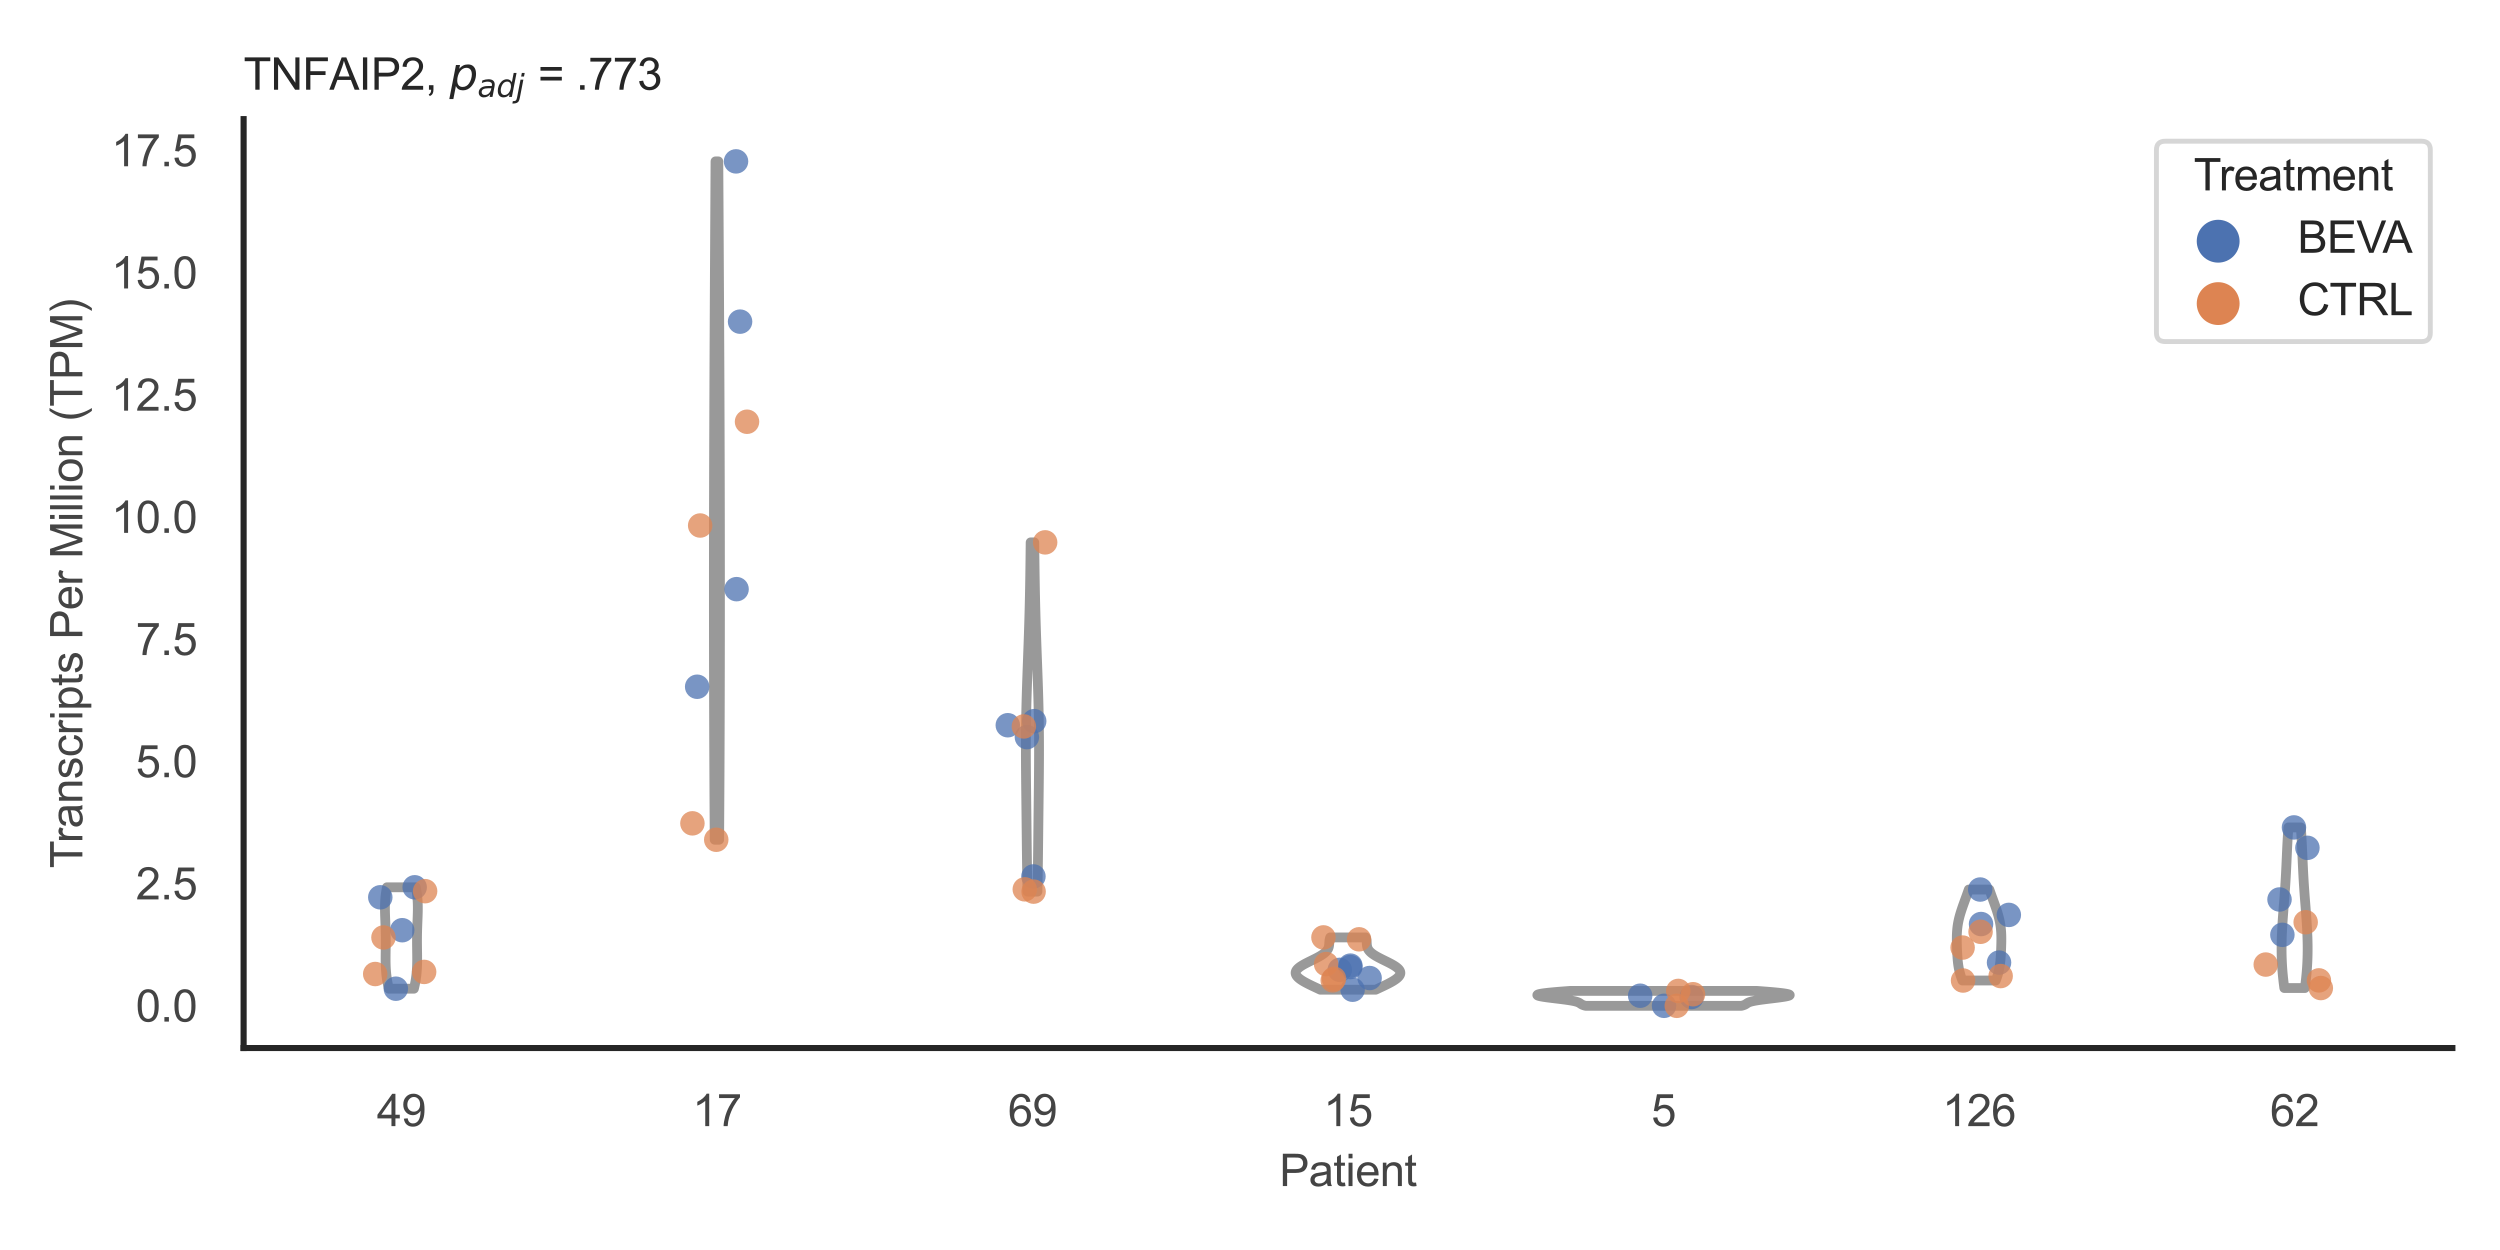 <?xml version="1.0" encoding="utf-8" standalone="no"?>
<!DOCTYPE svg PUBLIC "-//W3C//DTD SVG 1.1//EN"
  "http://www.w3.org/Graphics/SVG/1.1/DTD/svg11.dtd">
<svg xmlns:xlink="http://www.w3.org/1999/xlink" width="510.236pt" height="255.118pt" viewBox="0 0 510.236 255.118" xmlns="http://www.w3.org/2000/svg" version="1.1">
 <defs>
  <style type="text/css">*{stroke-linejoin: round; stroke-linecap: butt}</style>
 </defs>
 <g id="figure_1">
  <g id="patch_1">
   <path d="M 0 255.118 
L 510.236 255.118 
L 510.236 0 
L 0 0 
z
" style="fill: #ffffff"/>
  </g>
  <g id="axes_1">
   <g id="patch_2">
    <path d="M 49.72 213.898 
L 500.516 213.898 
L 500.516 24.32 
L 49.72 24.32 
z
" style="fill: #ffffff"/>
   </g>
   <g id="matplotlib.axis_1">
    <g id="xtick_1">
     <g id="text_1">
      <!-- 49 -->
      <g style="fill: #444444" transform="translate(76.915 229.84)scale(0.09 -0.09)">
       <defs>
        <path id="ArialMT-34" d="M 2069 0 
L 2069 1097 
L 81 1097 
L 81 1613 
L 2172 4581 
L 2631 4581 
L 2631 1613 
L 3250 1613 
L 3250 1097 
L 2631 1097 
L 2631 0 
L 2069 0 
z
M 2069 1613 
L 2069 3678 
L 634 1613 
L 2069 1613 
z
" transform="scale(0.016)"/>
        <path id="ArialMT-39" d="M 350 1059 
L 891 1109 
Q 959 728 1153 556 
Q 1347 384 1650 384 
Q 1909 384 2104 503 
Q 2300 622 2425 820 
Q 2550 1019 2634 1356 
Q 2719 1694 2719 2044 
Q 2719 2081 2716 2156 
Q 2547 1888 2255 1720 
Q 1963 1553 1622 1553 
Q 1053 1553 659 1965 
Q 266 2378 266 3053 
Q 266 3750 677 4175 
Q 1088 4600 1706 4600 
Q 2153 4600 2523 4359 
Q 2894 4119 3086 3673 
Q 3278 3228 3278 2384 
Q 3278 1506 3087 986 
Q 2897 466 2520 194 
Q 2144 -78 1638 -78 
Q 1100 -78 759 220 
Q 419 519 350 1059 
z
M 2653 3081 
Q 2653 3566 2395 3850 
Q 2138 4134 1775 4134 
Q 1400 4134 1122 3828 
Q 844 3522 844 3034 
Q 844 2597 1108 2323 
Q 1372 2050 1759 2050 
Q 2150 2050 2401 2323 
Q 2653 2597 2653 3081 
z
" transform="scale(0.016)"/>
       </defs>
       <use xlink:href="#ArialMT-34"/>
       <use xlink:href="#ArialMT-39" x="55.615"/>
      </g>
     </g>
    </g>
    <g id="xtick_2">
     <g id="text_2">
      <!-- 17 -->
      <g style="fill: #444444" transform="translate(141.314 229.84)scale(0.09 -0.09)">
       <defs>
        <path id="ArialMT-31" d="M 2384 0 
L 1822 0 
L 1822 3584 
Q 1619 3391 1289 3197 
Q 959 3003 697 2906 
L 697 3450 
Q 1169 3672 1522 3987 
Q 1875 4303 2022 4600 
L 2384 4600 
L 2384 0 
z
" transform="scale(0.016)"/>
        <path id="ArialMT-37" d="M 303 3981 
L 303 4522 
L 3269 4522 
L 3269 4084 
Q 2831 3619 2401 2847 
Q 1972 2075 1738 1259 
Q 1569 684 1522 0 
L 944 0 
Q 953 541 1156 1306 
Q 1359 2072 1739 2783 
Q 2119 3494 2547 3981 
L 303 3981 
z
" transform="scale(0.016)"/>
       </defs>
       <use xlink:href="#ArialMT-31"/>
       <use xlink:href="#ArialMT-37" x="55.615"/>
      </g>
     </g>
    </g>
    <g id="xtick_3">
     <g id="text_3">
      <!-- 69 -->
      <g style="fill: #444444" transform="translate(205.714 229.84)scale(0.09 -0.09)">
       <defs>
        <path id="ArialMT-36" d="M 3184 3459 
L 2625 3416 
Q 2550 3747 2413 3897 
Q 2184 4138 1850 4138 
Q 1581 4138 1378 3988 
Q 1113 3794 959 3422 
Q 806 3050 800 2363 
Q 1003 2672 1297 2822 
Q 1591 2972 1913 2972 
Q 2475 2972 2870 2558 
Q 3266 2144 3266 1488 
Q 3266 1056 3080 686 
Q 2894 316 2569 119 
Q 2244 -78 1831 -78 
Q 1128 -78 684 439 
Q 241 956 241 2144 
Q 241 3472 731 4075 
Q 1159 4600 1884 4600 
Q 2425 4600 2770 4297 
Q 3116 3994 3184 3459 
z
M 888 1484 
Q 888 1194 1011 928 
Q 1134 663 1356 523 
Q 1578 384 1822 384 
Q 2178 384 2434 671 
Q 2691 959 2691 1453 
Q 2691 1928 2437 2201 
Q 2184 2475 1800 2475 
Q 1419 2475 1153 2201 
Q 888 1928 888 1484 
z
" transform="scale(0.016)"/>
       </defs>
       <use xlink:href="#ArialMT-36"/>
       <use xlink:href="#ArialMT-39" x="55.615"/>
      </g>
     </g>
    </g>
    <g id="xtick_4">
     <g id="text_4">
      <!-- 15 -->
      <g style="fill: #444444" transform="translate(270.113 229.84)scale(0.09 -0.09)">
       <defs>
        <path id="ArialMT-35" d="M 266 1200 
L 856 1250 
Q 922 819 1161 601 
Q 1400 384 1738 384 
Q 2144 384 2425 690 
Q 2706 997 2706 1503 
Q 2706 1984 2436 2262 
Q 2166 2541 1728 2541 
Q 1456 2541 1237 2417 
Q 1019 2294 894 2097 
L 366 2166 
L 809 4519 
L 3088 4519 
L 3088 3981 
L 1259 3981 
L 1013 2750 
Q 1425 3038 1878 3038 
Q 2478 3038 2890 2622 
Q 3303 2206 3303 1553 
Q 3303 931 2941 478 
Q 2500 -78 1738 -78 
Q 1113 -78 717 272 
Q 322 622 266 1200 
z
" transform="scale(0.016)"/>
       </defs>
       <use xlink:href="#ArialMT-31"/>
       <use xlink:href="#ArialMT-35" x="55.615"/>
      </g>
     </g>
    </g>
    <g id="xtick_5">
     <g id="text_5">
      <!-- 5 -->
      <g style="fill: #444444" transform="translate(337.015 229.84)scale(0.09 -0.09)">
       <use xlink:href="#ArialMT-35"/>
      </g>
     </g>
    </g>
    <g id="xtick_6">
     <g id="text_6">
      <!-- 126 -->
      <g style="fill: #444444" transform="translate(396.41 229.84)scale(0.09 -0.09)">
       <defs>
        <path id="ArialMT-32" d="M 3222 541 
L 3222 0 
L 194 0 
Q 188 203 259 391 
Q 375 700 629 1000 
Q 884 1300 1366 1694 
Q 2113 2306 2375 2664 
Q 2638 3022 2638 3341 
Q 2638 3675 2398 3904 
Q 2159 4134 1775 4134 
Q 1369 4134 1125 3890 
Q 881 3647 878 3216 
L 300 3275 
Q 359 3922 746 4261 
Q 1134 4600 1788 4600 
Q 2447 4600 2831 4234 
Q 3216 3869 3216 3328 
Q 3216 3053 3103 2787 
Q 2991 2522 2730 2228 
Q 2469 1934 1863 1422 
Q 1356 997 1212 845 
Q 1069 694 975 541 
L 3222 541 
z
" transform="scale(0.016)"/>
       </defs>
       <use xlink:href="#ArialMT-31"/>
       <use xlink:href="#ArialMT-32" x="55.615"/>
       <use xlink:href="#ArialMT-36" x="111.23"/>
      </g>
     </g>
    </g>
    <g id="xtick_7">
     <g id="text_7">
      <!-- 62 -->
      <g style="fill: #444444" transform="translate(463.312 229.84)scale(0.09 -0.09)">
       <use xlink:href="#ArialMT-36"/>
       <use xlink:href="#ArialMT-32" x="55.615"/>
      </g>
     </g>
    </g>
    <g id="text_8">
     <!-- Patient -->
     <g style="fill: #444444" transform="translate(261.109 242.071)scale(0.09 -0.09)">
      <defs>
       <path id="ArialMT-50" d="M 494 0 
L 494 4581 
L 2222 4581 
Q 2678 4581 2919 4538 
Q 3256 4481 3484 4323 
Q 3713 4166 3852 3881 
Q 3991 3597 3991 3256 
Q 3991 2672 3619 2267 
Q 3247 1863 2275 1863 
L 1100 1863 
L 1100 0 
L 494 0 
z
M 1100 2403 
L 2284 2403 
Q 2872 2403 3119 2622 
Q 3366 2841 3366 3238 
Q 3366 3525 3220 3729 
Q 3075 3934 2838 4000 
Q 2684 4041 2272 4041 
L 1100 4041 
L 1100 2403 
z
" transform="scale(0.016)"/>
       <path id="ArialMT-61" d="M 2588 409 
Q 2275 144 1986 34 
Q 1697 -75 1366 -75 
Q 819 -75 525 192 
Q 231 459 231 875 
Q 231 1119 342 1320 
Q 453 1522 633 1644 
Q 813 1766 1038 1828 
Q 1203 1872 1538 1913 
Q 2219 1994 2541 2106 
Q 2544 2222 2544 2253 
Q 2544 2597 2384 2738 
Q 2169 2928 1744 2928 
Q 1347 2928 1158 2789 
Q 969 2650 878 2297 
L 328 2372 
Q 403 2725 575 2942 
Q 747 3159 1072 3276 
Q 1397 3394 1825 3394 
Q 2250 3394 2515 3294 
Q 2781 3194 2906 3042 
Q 3031 2891 3081 2659 
Q 3109 2516 3109 2141 
L 3109 1391 
Q 3109 606 3145 398 
Q 3181 191 3288 0 
L 2700 0 
Q 2613 175 2588 409 
z
M 2541 1666 
Q 2234 1541 1622 1453 
Q 1275 1403 1131 1340 
Q 988 1278 909 1158 
Q 831 1038 831 891 
Q 831 666 1001 516 
Q 1172 366 1500 366 
Q 1825 366 2078 508 
Q 2331 650 2450 897 
Q 2541 1088 2541 1459 
L 2541 1666 
z
" transform="scale(0.016)"/>
       <path id="ArialMT-74" d="M 1650 503 
L 1731 6 
Q 1494 -44 1306 -44 
Q 1000 -44 831 53 
Q 663 150 594 308 
Q 525 466 525 972 
L 525 2881 
L 113 2881 
L 113 3319 
L 525 3319 
L 525 4141 
L 1084 4478 
L 1084 3319 
L 1650 3319 
L 1650 2881 
L 1084 2881 
L 1084 941 
Q 1084 700 1114 631 
Q 1144 563 1211 522 
Q 1278 481 1403 481 
Q 1497 481 1650 503 
z
" transform="scale(0.016)"/>
       <path id="ArialMT-69" d="M 425 3934 
L 425 4581 
L 988 4581 
L 988 3934 
L 425 3934 
z
M 425 0 
L 425 3319 
L 988 3319 
L 988 0 
L 425 0 
z
" transform="scale(0.016)"/>
       <path id="ArialMT-65" d="M 2694 1069 
L 3275 997 
Q 3138 488 2766 206 
Q 2394 -75 1816 -75 
Q 1088 -75 661 373 
Q 234 822 234 1631 
Q 234 2469 665 2931 
Q 1097 3394 1784 3394 
Q 2450 3394 2872 2941 
Q 3294 2488 3294 1666 
Q 3294 1616 3291 1516 
L 816 1516 
Q 847 969 1125 678 
Q 1403 388 1819 388 
Q 2128 388 2347 550 
Q 2566 713 2694 1069 
z
M 847 1978 
L 2700 1978 
Q 2663 2397 2488 2606 
Q 2219 2931 1791 2931 
Q 1403 2931 1139 2672 
Q 875 2413 847 1978 
z
" transform="scale(0.016)"/>
       <path id="ArialMT-6e" d="M 422 0 
L 422 3319 
L 928 3319 
L 928 2847 
Q 1294 3394 1984 3394 
Q 2284 3394 2536 3286 
Q 2788 3178 2913 3003 
Q 3038 2828 3088 2588 
Q 3119 2431 3119 2041 
L 3119 0 
L 2556 0 
L 2556 2019 
Q 2556 2363 2490 2533 
Q 2425 2703 2258 2804 
Q 2091 2906 1866 2906 
Q 1506 2906 1245 2678 
Q 984 2450 984 1813 
L 984 0 
L 422 0 
z
" transform="scale(0.016)"/>
      </defs>
      <use xlink:href="#ArialMT-50"/>
      <use xlink:href="#ArialMT-61" x="66.699"/>
      <use xlink:href="#ArialMT-74" x="122.314"/>
      <use xlink:href="#ArialMT-69" x="150.098"/>
      <use xlink:href="#ArialMT-65" x="172.314"/>
      <use xlink:href="#ArialMT-6e" x="227.93"/>
      <use xlink:href="#ArialMT-74" x="283.545"/>
     </g>
    </g>
   </g>
   <g id="matplotlib.axis_2">
    <g id="ytick_1">
     <g id="text_9">
      <!-- 0.0 -->
      <g style="fill: #444444" transform="translate(27.71 208.502)scale(0.09 -0.09)">
       <defs>
        <path id="ArialMT-30" d="M 266 2259 
Q 266 3072 433 3567 
Q 600 4063 929 4331 
Q 1259 4600 1759 4600 
Q 2128 4600 2406 4451 
Q 2684 4303 2865 4023 
Q 3047 3744 3150 3342 
Q 3253 2941 3253 2259 
Q 3253 1453 3087 958 
Q 2922 463 2592 192 
Q 2263 -78 1759 -78 
Q 1097 -78 719 397 
Q 266 969 266 2259 
z
M 844 2259 
Q 844 1131 1108 757 
Q 1372 384 1759 384 
Q 2147 384 2411 759 
Q 2675 1134 2675 2259 
Q 2675 3391 2411 3762 
Q 2147 4134 1753 4134 
Q 1366 4134 1134 3806 
Q 844 3388 844 2259 
z
" transform="scale(0.016)"/>
        <path id="ArialMT-2e" d="M 581 0 
L 581 641 
L 1222 641 
L 1222 0 
L 581 0 
z
" transform="scale(0.016)"/>
       </defs>
       <use xlink:href="#ArialMT-30"/>
       <use xlink:href="#ArialMT-2e" x="55.615"/>
       <use xlink:href="#ArialMT-30" x="83.398"/>
      </g>
     </g>
    </g>
    <g id="ytick_2">
     <g id="text_10">
      <!-- 2.5 -->
      <g style="fill: #444444" transform="translate(27.71 183.564)scale(0.09 -0.09)">
       <use xlink:href="#ArialMT-32"/>
       <use xlink:href="#ArialMT-2e" x="55.615"/>
       <use xlink:href="#ArialMT-35" x="83.398"/>
      </g>
     </g>
    </g>
    <g id="ytick_3">
     <g id="text_11">
      <!-- 5.0 -->
      <g style="fill: #444444" transform="translate(27.71 158.627)scale(0.09 -0.09)">
       <use xlink:href="#ArialMT-35"/>
       <use xlink:href="#ArialMT-2e" x="55.615"/>
       <use xlink:href="#ArialMT-30" x="83.398"/>
      </g>
     </g>
    </g>
    <g id="ytick_4">
     <g id="text_12">
      <!-- 7.5 -->
      <g style="fill: #444444" transform="translate(27.71 133.689)scale(0.09 -0.09)">
       <use xlink:href="#ArialMT-37"/>
       <use xlink:href="#ArialMT-2e" x="55.615"/>
       <use xlink:href="#ArialMT-35" x="83.398"/>
      </g>
     </g>
    </g>
    <g id="ytick_5">
     <g id="text_13">
      <!-- 10.0 -->
      <g style="fill: #444444" transform="translate(22.705 108.751)scale(0.09 -0.09)">
       <use xlink:href="#ArialMT-31"/>
       <use xlink:href="#ArialMT-30" x="55.615"/>
       <use xlink:href="#ArialMT-2e" x="111.23"/>
       <use xlink:href="#ArialMT-30" x="139.014"/>
      </g>
     </g>
    </g>
    <g id="ytick_6">
     <g id="text_14">
      <!-- 12.5 -->
      <g style="fill: #444444" transform="translate(22.705 83.814)scale(0.09 -0.09)">
       <use xlink:href="#ArialMT-31"/>
       <use xlink:href="#ArialMT-32" x="55.615"/>
       <use xlink:href="#ArialMT-2e" x="111.23"/>
       <use xlink:href="#ArialMT-35" x="139.014"/>
      </g>
     </g>
    </g>
    <g id="ytick_7">
     <g id="text_15">
      <!-- 15.0 -->
      <g style="fill: #444444" transform="translate(22.705 58.876)scale(0.09 -0.09)">
       <use xlink:href="#ArialMT-31"/>
       <use xlink:href="#ArialMT-35" x="55.615"/>
       <use xlink:href="#ArialMT-2e" x="111.23"/>
       <use xlink:href="#ArialMT-30" x="139.014"/>
      </g>
     </g>
    </g>
    <g id="ytick_8">
     <g id="text_16">
      <!-- 17.5 -->
      <g style="fill: #444444" transform="translate(22.705 33.938)scale(0.09 -0.09)">
       <use xlink:href="#ArialMT-31"/>
       <use xlink:href="#ArialMT-37" x="55.615"/>
       <use xlink:href="#ArialMT-2e" x="111.23"/>
       <use xlink:href="#ArialMT-35" x="139.014"/>
      </g>
     </g>
    </g>
    <g id="text_17">
     <!-- Transcripts Per Million (TPM) -->
     <g style="fill: #444444" transform="translate(16.811 177.194)rotate(-90)scale(0.09 -0.09)">
      <defs>
       <path id="ArialMT-54" d="M 1659 0 
L 1659 4041 
L 150 4041 
L 150 4581 
L 3781 4581 
L 3781 4041 
L 2266 4041 
L 2266 0 
L 1659 0 
z
" transform="scale(0.016)"/>
       <path id="ArialMT-72" d="M 416 0 
L 416 3319 
L 922 3319 
L 922 2816 
Q 1116 3169 1280 3281 
Q 1444 3394 1641 3394 
Q 1925 3394 2219 3213 
L 2025 2691 
Q 1819 2813 1613 2813 
Q 1428 2813 1281 2702 
Q 1134 2591 1072 2394 
Q 978 2094 978 1738 
L 978 0 
L 416 0 
z
" transform="scale(0.016)"/>
       <path id="ArialMT-73" d="M 197 991 
L 753 1078 
Q 800 744 1014 566 
Q 1228 388 1613 388 
Q 2000 388 2187 545 
Q 2375 703 2375 916 
Q 2375 1106 2209 1216 
Q 2094 1291 1634 1406 
Q 1016 1563 777 1677 
Q 538 1791 414 1992 
Q 291 2194 291 2438 
Q 291 2659 392 2848 
Q 494 3038 669 3163 
Q 800 3259 1026 3326 
Q 1253 3394 1513 3394 
Q 1903 3394 2198 3281 
Q 2494 3169 2634 2976 
Q 2775 2784 2828 2463 
L 2278 2388 
Q 2241 2644 2061 2787 
Q 1881 2931 1553 2931 
Q 1166 2931 1000 2803 
Q 834 2675 834 2503 
Q 834 2394 903 2306 
Q 972 2216 1119 2156 
Q 1203 2125 1616 2013 
Q 2213 1853 2448 1751 
Q 2684 1650 2818 1456 
Q 2953 1263 2953 975 
Q 2953 694 2789 445 
Q 2625 197 2315 61 
Q 2006 -75 1616 -75 
Q 969 -75 630 194 
Q 291 463 197 991 
z
" transform="scale(0.016)"/>
       <path id="ArialMT-63" d="M 2588 1216 
L 3141 1144 
Q 3050 572 2676 248 
Q 2303 -75 1759 -75 
Q 1078 -75 664 370 
Q 250 816 250 1647 
Q 250 2184 428 2587 
Q 606 2991 970 3192 
Q 1334 3394 1763 3394 
Q 2303 3394 2647 3120 
Q 2991 2847 3088 2344 
L 2541 2259 
Q 2463 2594 2264 2762 
Q 2066 2931 1784 2931 
Q 1359 2931 1093 2626 
Q 828 2322 828 1663 
Q 828 994 1084 691 
Q 1341 388 1753 388 
Q 2084 388 2306 591 
Q 2528 794 2588 1216 
z
" transform="scale(0.016)"/>
       <path id="ArialMT-70" d="M 422 -1272 
L 422 3319 
L 934 3319 
L 934 2888 
Q 1116 3141 1344 3267 
Q 1572 3394 1897 3394 
Q 2322 3394 2647 3175 
Q 2972 2956 3137 2557 
Q 3303 2159 3303 1684 
Q 3303 1175 3120 767 
Q 2938 359 2589 142 
Q 2241 -75 1856 -75 
Q 1575 -75 1351 44 
Q 1128 163 984 344 
L 984 -1272 
L 422 -1272 
z
M 931 1641 
Q 931 1000 1190 694 
Q 1450 388 1819 388 
Q 2194 388 2461 705 
Q 2728 1022 2728 1688 
Q 2728 2322 2467 2637 
Q 2206 2953 1844 2953 
Q 1484 2953 1207 2617 
Q 931 2281 931 1641 
z
" transform="scale(0.016)"/>
       <path id="ArialMT-20" transform="scale(0.016)"/>
       <path id="ArialMT-4d" d="M 475 0 
L 475 4581 
L 1388 4581 
L 2472 1338 
Q 2622 884 2691 659 
Q 2769 909 2934 1394 
L 4031 4581 
L 4847 4581 
L 4847 0 
L 4263 0 
L 4263 3834 
L 2931 0 
L 2384 0 
L 1059 3900 
L 1059 0 
L 475 0 
z
" transform="scale(0.016)"/>
       <path id="ArialMT-6c" d="M 409 0 
L 409 4581 
L 972 4581 
L 972 0 
L 409 0 
z
" transform="scale(0.016)"/>
       <path id="ArialMT-6f" d="M 213 1659 
Q 213 2581 725 3025 
Q 1153 3394 1769 3394 
Q 2453 3394 2887 2945 
Q 3322 2497 3322 1706 
Q 3322 1066 3130 698 
Q 2938 331 2570 128 
Q 2203 -75 1769 -75 
Q 1072 -75 642 372 
Q 213 819 213 1659 
z
M 791 1659 
Q 791 1022 1069 705 
Q 1347 388 1769 388 
Q 2188 388 2466 706 
Q 2744 1025 2744 1678 
Q 2744 2294 2464 2611 
Q 2184 2928 1769 2928 
Q 1347 2928 1069 2612 
Q 791 2297 791 1659 
z
" transform="scale(0.016)"/>
       <path id="ArialMT-28" d="M 1497 -1347 
Q 1031 -759 709 28 
Q 388 816 388 1659 
Q 388 2403 628 3084 
Q 909 3875 1497 4659 
L 1900 4659 
Q 1522 4009 1400 3731 
Q 1209 3300 1100 2831 
Q 966 2247 966 1656 
Q 966 153 1900 -1347 
L 1497 -1347 
z
" transform="scale(0.016)"/>
       <path id="ArialMT-29" d="M 791 -1347 
L 388 -1347 
Q 1322 153 1322 1656 
Q 1322 2244 1188 2822 
Q 1081 3291 891 3722 
Q 769 4003 388 4659 
L 791 4659 
Q 1378 3875 1659 3084 
Q 1900 2403 1900 1659 
Q 1900 816 1576 28 
Q 1253 -759 791 -1347 
z
" transform="scale(0.016)"/>
      </defs>
      <use xlink:href="#ArialMT-54"/>
      <use xlink:href="#ArialMT-72" x="57.334"/>
      <use xlink:href="#ArialMT-61" x="90.635"/>
      <use xlink:href="#ArialMT-6e" x="146.25"/>
      <use xlink:href="#ArialMT-73" x="201.865"/>
      <use xlink:href="#ArialMT-63" x="251.865"/>
      <use xlink:href="#ArialMT-72" x="301.865"/>
      <use xlink:href="#ArialMT-69" x="335.166"/>
      <use xlink:href="#ArialMT-70" x="357.383"/>
      <use xlink:href="#ArialMT-74" x="412.998"/>
      <use xlink:href="#ArialMT-73" x="440.781"/>
      <use xlink:href="#ArialMT-20" x="490.781"/>
      <use xlink:href="#ArialMT-50" x="518.564"/>
      <use xlink:href="#ArialMT-65" x="585.264"/>
      <use xlink:href="#ArialMT-72" x="640.879"/>
      <use xlink:href="#ArialMT-20" x="674.18"/>
      <use xlink:href="#ArialMT-4d" x="701.963"/>
      <use xlink:href="#ArialMT-69" x="785.264"/>
      <use xlink:href="#ArialMT-6c" x="807.48"/>
      <use xlink:href="#ArialMT-6c" x="829.697"/>
      <use xlink:href="#ArialMT-69" x="851.914"/>
      <use xlink:href="#ArialMT-6f" x="874.131"/>
      <use xlink:href="#ArialMT-6e" x="929.746"/>
      <use xlink:href="#ArialMT-20" x="985.361"/>
      <use xlink:href="#ArialMT-28" x="1013.145"/>
      <use xlink:href="#ArialMT-54" x="1046.445"/>
      <use xlink:href="#ArialMT-50" x="1107.529"/>
      <use xlink:href="#ArialMT-4d" x="1174.229"/>
      <use xlink:href="#ArialMT-29" x="1257.529"/>
     </g>
    </g>
   </g>
   <g id="PolyCollection_1">
    <defs>
     <path id="m53e5a644a3" d="M 84.477 -53.329 
L 79.362 -53.329 
L 79.312 -53.538 
L 79.264 -53.747 
L 79.218 -53.956 
L 79.174 -54.165 
L 79.131 -54.374 
L 79.091 -54.583 
L 79.053 -54.792 
L 79.016 -55.001 
L 78.982 -55.21 
L 78.95 -55.42 
L 78.92 -55.629 
L 78.893 -55.838 
L 78.867 -56.047 
L 78.843 -56.256 
L 78.822 -56.465 
L 78.802 -56.674 
L 78.785 -56.883 
L 78.769 -57.092 
L 78.755 -57.301 
L 78.743 -57.51 
L 78.732 -57.719 
L 78.723 -57.928 
L 78.716 -58.138 
L 78.71 -58.347 
L 78.705 -58.556 
L 78.701 -58.765 
L 78.699 -58.974 
L 78.698 -59.183 
L 78.697 -59.392 
L 78.697 -59.601 
L 78.698 -59.81 
L 78.7 -60.019 
L 78.701 -60.228 
L 78.704 -60.437 
L 78.706 -60.646 
L 78.709 -60.856 
L 78.712 -61.065 
L 78.715 -61.274 
L 78.718 -61.483 
L 78.721 -61.692 
L 78.723 -61.901 
L 78.726 -62.11 
L 78.728 -62.319 
L 78.729 -62.528 
L 78.73 -62.737 
L 78.731 -62.946 
L 78.731 -63.155 
L 78.731 -63.364 
L 78.73 -63.574 
L 78.729 -63.783 
L 78.727 -63.992 
L 78.724 -64.201 
L 78.721 -64.41 
L 78.717 -64.619 
L 78.713 -64.828 
L 78.708 -65.037 
L 78.702 -65.246 
L 78.696 -65.455 
L 78.69 -65.664 
L 78.683 -65.873 
L 78.676 -66.082 
L 78.668 -66.291 
L 78.66 -66.501 
L 78.652 -66.71 
L 78.644 -66.919 
L 78.636 -67.128 
L 78.628 -67.337 
L 78.62 -67.546 
L 78.612 -67.755 
L 78.604 -67.964 
L 78.597 -68.173 
L 78.59 -68.382 
L 78.584 -68.591 
L 78.579 -68.8 
L 78.574 -69.009 
L 78.57 -69.219 
L 78.568 -69.428 
L 78.566 -69.637 
L 78.566 -69.846 
L 78.567 -70.055 
L 78.57 -70.264 
L 78.575 -70.473 
L 78.581 -70.682 
L 78.589 -70.891 
L 78.599 -71.1 
L 78.61 -71.309 
L 78.624 -71.518 
L 78.64 -71.727 
L 78.659 -71.937 
L 78.679 -72.146 
L 78.702 -72.355 
L 78.728 -72.564 
L 78.756 -72.773 
L 78.786 -72.982 
L 78.818 -73.191 
L 78.853 -73.4 
L 78.891 -73.609 
L 78.931 -73.818 
L 78.973 -74.027 
L 84.866 -74.027 
L 84.866 -74.027 
L 84.909 -73.818 
L 84.948 -73.609 
L 84.986 -73.4 
L 85.021 -73.191 
L 85.054 -72.982 
L 85.084 -72.773 
L 85.112 -72.564 
L 85.137 -72.355 
L 85.16 -72.146 
L 85.181 -71.937 
L 85.199 -71.727 
L 85.215 -71.518 
L 85.229 -71.309 
L 85.241 -71.1 
L 85.251 -70.891 
L 85.259 -70.682 
L 85.265 -70.473 
L 85.269 -70.264 
L 85.272 -70.055 
L 85.273 -69.846 
L 85.273 -69.637 
L 85.272 -69.428 
L 85.269 -69.219 
L 85.265 -69.009 
L 85.261 -68.8 
L 85.255 -68.591 
L 85.249 -68.382 
L 85.243 -68.173 
L 85.235 -67.964 
L 85.228 -67.755 
L 85.22 -67.546 
L 85.212 -67.337 
L 85.203 -67.128 
L 85.195 -66.919 
L 85.187 -66.71 
L 85.179 -66.501 
L 85.171 -66.291 
L 85.164 -66.082 
L 85.156 -65.873 
L 85.149 -65.664 
L 85.143 -65.455 
L 85.137 -65.246 
L 85.132 -65.037 
L 85.127 -64.828 
L 85.122 -64.619 
L 85.118 -64.41 
L 85.115 -64.201 
L 85.113 -63.992 
L 85.111 -63.783 
L 85.109 -63.574 
L 85.108 -63.364 
L 85.108 -63.155 
L 85.108 -62.946 
L 85.109 -62.737 
L 85.11 -62.528 
L 85.112 -62.319 
L 85.114 -62.11 
L 85.116 -61.901 
L 85.119 -61.692 
L 85.121 -61.483 
L 85.124 -61.274 
L 85.127 -61.065 
L 85.13 -60.856 
L 85.133 -60.646 
L 85.136 -60.437 
L 85.138 -60.228 
L 85.14 -60.019 
L 85.141 -59.81 
L 85.142 -59.601 
L 85.143 -59.392 
L 85.142 -59.183 
L 85.14 -58.974 
L 85.138 -58.765 
L 85.134 -58.556 
L 85.13 -58.347 
L 85.124 -58.138 
L 85.116 -57.928 
L 85.107 -57.719 
L 85.097 -57.51 
L 85.085 -57.301 
L 85.071 -57.092 
L 85.055 -56.883 
L 85.037 -56.674 
L 85.018 -56.465 
L 84.996 -56.256 
L 84.973 -56.047 
L 84.947 -55.838 
L 84.919 -55.629 
L 84.889 -55.42 
L 84.857 -55.21 
L 84.823 -55.001 
L 84.787 -54.792 
L 84.748 -54.583 
L 84.708 -54.374 
L 84.666 -54.165 
L 84.621 -53.956 
L 84.575 -53.747 
L 84.527 -53.538 
L 84.477 -53.329 
z
" style="stroke: #999999; stroke-width: 2"/>
    </defs>
    <g clip-path="url(#p3afe16d2c1)">
     <use xlink:href="#m53e5a644a3" x="0" y="255.118" style="fill: #ffffff; stroke: #999999; stroke-width: 2"/>
    </g>
   </g>
   <g id="PolyCollection_2">
    <defs>
     <path id="m48f5c7250f" d="M 146.773 -83.732 
L 145.866 -83.732 
L 145.856 -85.13 
L 145.847 -86.528 
L 145.838 -87.927 
L 145.829 -89.325 
L 145.82 -90.724 
L 145.812 -92.122 
L 145.804 -93.521 
L 145.797 -94.919 
L 145.79 -96.318 
L 145.783 -97.716 
L 145.776 -99.115 
L 145.77 -100.513 
L 145.764 -101.912 
L 145.758 -103.31 
L 145.753 -104.709 
L 145.748 -106.107 
L 145.743 -107.506 
L 145.739 -108.904 
L 145.734 -110.303 
L 145.73 -111.701 
L 145.727 -113.1 
L 145.723 -114.498 
L 145.72 -115.897 
L 145.717 -117.295 
L 145.715 -118.693 
L 145.712 -120.092 
L 145.71 -121.49 
L 145.708 -122.889 
L 145.707 -124.287 
L 145.705 -125.686 
L 145.704 -127.084 
L 145.703 -128.483 
L 145.702 -129.881 
L 145.701 -131.28 
L 145.701 -132.678 
L 145.701 -134.077 
L 145.701 -135.475 
L 145.701 -136.874 
L 145.701 -138.272 
L 145.702 -139.671 
L 145.703 -141.069 
L 145.704 -142.468 
L 145.705 -143.866 
L 145.707 -145.265 
L 145.709 -146.663 
L 145.711 -148.062 
L 145.713 -149.46 
L 145.715 -150.858 
L 145.718 -152.257 
L 145.721 -153.655 
L 145.724 -155.054 
L 145.727 -156.452 
L 145.73 -157.851 
L 145.734 -159.249 
L 145.738 -160.648 
L 145.742 -162.046 
L 145.746 -163.445 
L 145.75 -164.843 
L 145.755 -166.242 
L 145.76 -167.64 
L 145.765 -169.039 
L 145.77 -170.437 
L 145.775 -171.836 
L 145.78 -173.234 
L 145.786 -174.633 
L 145.792 -176.031 
L 145.797 -177.43 
L 145.803 -178.828 
L 145.809 -180.227 
L 145.816 -181.625 
L 145.822 -183.024 
L 145.828 -184.422 
L 145.835 -185.82 
L 145.842 -187.219 
L 145.848 -188.617 
L 145.855 -190.016 
L 145.862 -191.414 
L 145.869 -192.813 
L 145.876 -194.211 
L 145.883 -195.61 
L 145.891 -197.008 
L 145.898 -198.407 
L 145.905 -199.805 
L 145.913 -201.204 
L 145.92 -202.602 
L 145.928 -204.001 
L 145.936 -205.399 
L 145.943 -206.798 
L 145.951 -208.196 
L 145.959 -209.595 
L 145.967 -210.993 
L 145.975 -212.392 
L 145.983 -213.79 
L 145.991 -215.189 
L 145.999 -216.587 
L 146.007 -217.985 
L 146.015 -219.384 
L 146.023 -220.782 
L 146.031 -222.181 
L 146.607 -222.181 
L 146.607 -222.181 
L 146.615 -220.782 
L 146.623 -219.384 
L 146.631 -217.985 
L 146.639 -216.587 
L 146.647 -215.189 
L 146.655 -213.79 
L 146.663 -212.392 
L 146.671 -210.993 
L 146.679 -209.595 
L 146.687 -208.196 
L 146.695 -206.798 
L 146.703 -205.399 
L 146.71 -204.001 
L 146.718 -202.602 
L 146.725 -201.204 
L 146.733 -199.805 
L 146.74 -198.407 
L 146.748 -197.008 
L 146.755 -195.61 
L 146.762 -194.211 
L 146.769 -192.813 
L 146.776 -191.414 
L 146.783 -190.016 
L 146.79 -188.617 
L 146.797 -187.219 
L 146.803 -185.82 
L 146.81 -184.422 
L 146.816 -183.024 
L 146.823 -181.625 
L 146.829 -180.227 
L 146.835 -178.828 
L 146.841 -177.43 
L 146.847 -176.031 
L 146.853 -174.633 
L 146.858 -173.234 
L 146.863 -171.836 
L 146.869 -170.437 
L 146.874 -169.039 
L 146.879 -167.64 
L 146.883 -166.242 
L 146.888 -164.843 
L 146.892 -163.445 
L 146.897 -162.046 
L 146.901 -160.648 
L 146.904 -159.249 
L 146.908 -157.851 
L 146.912 -156.452 
L 146.915 -155.054 
L 146.918 -153.655 
L 146.921 -152.257 
L 146.923 -150.858 
L 146.926 -149.46 
L 146.928 -148.062 
L 146.93 -146.663 
L 146.931 -145.265 
L 146.933 -143.866 
L 146.934 -142.468 
L 146.935 -141.069 
L 146.936 -139.671 
L 146.937 -138.272 
L 146.937 -136.874 
L 146.938 -135.475 
L 146.938 -134.077 
L 146.938 -132.678 
L 146.937 -131.28 
L 146.937 -129.881 
L 146.936 -128.483 
L 146.935 -127.084 
L 146.933 -125.686 
L 146.932 -124.287 
L 146.93 -122.889 
L 146.928 -121.49 
L 146.926 -120.092 
L 146.924 -118.693 
L 146.921 -117.295 
L 146.918 -115.897 
L 146.915 -114.498 
L 146.912 -113.1 
L 146.908 -111.701 
L 146.904 -110.303 
L 146.9 -108.904 
L 146.895 -107.506 
L 146.891 -106.107 
L 146.885 -104.709 
L 146.88 -103.31 
L 146.875 -101.912 
L 146.869 -100.513 
L 146.862 -99.115 
L 146.856 -97.716 
L 146.849 -96.318 
L 146.842 -94.919 
L 146.834 -93.521 
L 146.826 -92.122 
L 146.818 -90.724 
L 146.81 -89.325 
L 146.801 -87.927 
L 146.792 -86.528 
L 146.782 -85.13 
L 146.773 -83.732 
z
" style="stroke: #999999; stroke-width: 2"/>
    </defs>
    <g clip-path="url(#p3afe16d2c1)">
     <use xlink:href="#m48f5c7250f" x="0" y="255.118" style="fill: #ffffff; stroke: #999999; stroke-width: 2"/>
    </g>
   </g>
   <g id="PolyCollection_3">
    <defs>
     <path id="md4b5a2a904" d="M 211.736 -73.143 
L 209.701 -73.143 
L 209.686 -73.863 
L 209.672 -74.583 
L 209.659 -75.303 
L 209.646 -76.023 
L 209.634 -76.743 
L 209.623 -77.463 
L 209.612 -78.183 
L 209.602 -78.903 
L 209.593 -79.623 
L 209.584 -80.343 
L 209.575 -81.063 
L 209.566 -81.783 
L 209.558 -82.503 
L 209.55 -83.223 
L 209.542 -83.943 
L 209.535 -84.663 
L 209.527 -85.383 
L 209.519 -86.103 
L 209.511 -86.823 
L 209.504 -87.543 
L 209.496 -88.263 
L 209.488 -88.983 
L 209.48 -89.703 
L 209.471 -90.423 
L 209.463 -91.143 
L 209.455 -91.863 
L 209.447 -92.583 
L 209.439 -93.303 
L 209.431 -94.023 
L 209.423 -94.743 
L 209.415 -95.463 
L 209.408 -96.183 
L 209.402 -96.903 
L 209.395 -97.623 
L 209.39 -98.343 
L 209.385 -99.064 
L 209.381 -99.784 
L 209.378 -100.504 
L 209.376 -101.224 
L 209.376 -101.944 
L 209.376 -102.664 
L 209.377 -103.384 
L 209.38 -104.104 
L 209.385 -104.824 
L 209.39 -105.544 
L 209.397 -106.264 
L 209.406 -106.984 
L 209.416 -107.704 
L 209.428 -108.424 
L 209.441 -109.144 
L 209.455 -109.864 
L 209.471 -110.584 
L 209.488 -111.304 
L 209.507 -112.024 
L 209.527 -112.744 
L 209.548 -113.464 
L 209.57 -114.184 
L 209.593 -114.904 
L 209.617 -115.624 
L 209.641 -116.344 
L 209.667 -117.064 
L 209.692 -117.784 
L 209.719 -118.504 
L 209.745 -119.224 
L 209.772 -119.944 
L 209.799 -120.664 
L 209.825 -121.384 
L 209.852 -122.104 
L 209.878 -122.824 
L 209.904 -123.544 
L 209.93 -124.264 
L 209.955 -124.984 
L 209.979 -125.704 
L 210.002 -126.424 
L 210.025 -127.144 
L 210.047 -127.864 
L 210.069 -128.584 
L 210.089 -129.304 
L 210.109 -130.024 
L 210.127 -130.744 
L 210.145 -131.464 
L 210.162 -132.184 
L 210.178 -132.904 
L 210.193 -133.624 
L 210.207 -134.344 
L 210.221 -135.064 
L 210.234 -135.784 
L 210.246 -136.504 
L 210.257 -137.224 
L 210.268 -137.944 
L 210.278 -138.664 
L 210.288 -139.384 
L 210.298 -140.104 
L 210.307 -140.824 
L 210.315 -141.544 
L 210.324 -142.264 
L 210.332 -142.984 
L 210.34 -143.704 
L 210.348 -144.424 
L 211.089 -144.424 
L 211.089 -144.424 
L 211.097 -143.704 
L 211.105 -142.984 
L 211.113 -142.264 
L 211.122 -141.544 
L 211.131 -140.824 
L 211.14 -140.104 
L 211.149 -139.384 
L 211.159 -138.664 
L 211.169 -137.944 
L 211.18 -137.224 
L 211.192 -136.504 
L 211.204 -135.784 
L 211.216 -135.064 
L 211.23 -134.344 
L 211.244 -133.624 
L 211.259 -132.904 
L 211.275 -132.184 
L 211.292 -131.464 
L 211.31 -130.744 
L 211.329 -130.024 
L 211.348 -129.304 
L 211.369 -128.584 
L 211.39 -127.864 
L 211.412 -127.144 
L 211.435 -126.424 
L 211.458 -125.704 
L 211.483 -124.984 
L 211.508 -124.264 
L 211.533 -123.544 
L 211.559 -122.824 
L 211.585 -122.104 
L 211.612 -121.384 
L 211.639 -120.664 
L 211.665 -119.944 
L 211.692 -119.224 
L 211.719 -118.504 
L 211.745 -117.784 
L 211.771 -117.064 
L 211.796 -116.344 
L 211.821 -115.624 
L 211.845 -114.904 
L 211.868 -114.184 
L 211.89 -113.464 
L 211.911 -112.744 
L 211.93 -112.024 
L 211.949 -111.304 
L 211.966 -110.584 
L 211.982 -109.864 
L 211.997 -109.144 
L 212.01 -108.424 
L 212.021 -107.704 
L 212.031 -106.984 
L 212.04 -106.264 
L 212.047 -105.544 
L 212.053 -104.824 
L 212.057 -104.104 
L 212.06 -103.384 
L 212.061 -102.664 
L 212.062 -101.944 
L 212.061 -101.224 
L 212.059 -100.504 
L 212.056 -99.784 
L 212.052 -99.064 
L 212.047 -98.343 
L 212.042 -97.623 
L 212.036 -96.903 
L 212.029 -96.183 
L 212.022 -95.463 
L 212.015 -94.743 
L 212.007 -94.023 
L 211.999 -93.303 
L 211.991 -92.583 
L 211.982 -91.863 
L 211.974 -91.143 
L 211.966 -90.423 
L 211.958 -89.703 
L 211.95 -88.983 
L 211.942 -88.263 
L 211.934 -87.543 
L 211.926 -86.823 
L 211.918 -86.103 
L 211.91 -85.383 
L 211.903 -84.663 
L 211.895 -83.943 
L 211.887 -83.223 
L 211.879 -82.503 
L 211.871 -81.783 
L 211.862 -81.063 
L 211.854 -80.343 
L 211.845 -79.623 
L 211.835 -78.903 
L 211.825 -78.183 
L 211.814 -77.463 
L 211.803 -76.743 
L 211.791 -76.023 
L 211.779 -75.303 
L 211.765 -74.583 
L 211.751 -73.863 
L 211.736 -73.143 
z
" style="stroke: #999999; stroke-width: 2"/>
    </defs>
    <g clip-path="url(#p3afe16d2c1)">
     <use xlink:href="#md4b5a2a904" x="0" y="255.118" style="fill: #ffffff; stroke: #999999; stroke-width: 2"/>
    </g>
   </g>
   <g id="PolyCollection_4">
    <defs>
     <path id="m60897fb0f0" d="M 280.761 -53.121 
L 269.475 -53.121 
L 269.246 -53.229 
L 269.016 -53.337 
L 268.785 -53.445 
L 268.554 -53.553 
L 268.324 -53.661 
L 268.095 -53.769 
L 267.868 -53.876 
L 267.643 -53.984 
L 267.42 -54.092 
L 267.202 -54.2 
L 266.987 -54.308 
L 266.778 -54.416 
L 266.573 -54.524 
L 266.375 -54.631 
L 266.183 -54.739 
L 265.998 -54.847 
L 265.821 -54.955 
L 265.652 -55.063 
L 265.492 -55.171 
L 265.341 -55.278 
L 265.2 -55.386 
L 265.07 -55.494 
L 264.95 -55.602 
L 264.842 -55.71 
L 264.746 -55.818 
L 264.661 -55.926 
L 264.59 -56.033 
L 264.531 -56.141 
L 264.485 -56.249 
L 264.453 -56.357 
L 264.435 -56.465 
L 264.43 -56.573 
L 264.439 -56.681 
L 264.462 -56.788 
L 264.499 -56.896 
L 264.55 -57.004 
L 264.615 -57.112 
L 264.693 -57.22 
L 264.784 -57.328 
L 264.889 -57.435 
L 265.006 -57.543 
L 265.135 -57.651 
L 265.276 -57.759 
L 265.428 -57.867 
L 265.591 -57.975 
L 265.763 -58.083 
L 265.944 -58.19 
L 266.133 -58.298 
L 266.329 -58.406 
L 266.532 -58.514 
L 266.74 -58.622 
L 266.952 -58.73 
L 267.168 -58.838 
L 267.386 -58.945 
L 267.605 -59.053 
L 267.824 -59.161 
L 268.043 -59.269 
L 268.259 -59.377 
L 268.473 -59.485 
L 268.682 -59.593 
L 268.887 -59.7 
L 269.086 -59.808 
L 269.279 -59.916 
L 269.464 -60.024 
L 269.642 -60.132 
L 269.811 -60.24 
L 269.971 -60.347 
L 270.121 -60.455 
L 270.262 -60.563 
L 270.393 -60.671 
L 270.513 -60.779 
L 270.624 -60.887 
L 270.724 -60.995 
L 270.814 -61.102 
L 270.894 -61.21 
L 270.965 -61.318 
L 271.027 -61.426 
L 271.08 -61.534 
L 271.126 -61.642 
L 271.164 -61.75 
L 271.195 -61.857 
L 271.221 -61.965 
L 271.241 -62.073 
L 271.257 -62.181 
L 271.269 -62.289 
L 271.279 -62.397 
L 271.286 -62.504 
L 271.293 -62.612 
L 271.299 -62.72 
L 271.306 -62.828 
L 271.313 -62.936 
L 271.323 -63.044 
L 271.335 -63.152 
L 271.351 -63.259 
L 271.37 -63.367 
L 271.393 -63.475 
L 271.421 -63.583 
L 271.453 -63.691 
L 271.491 -63.799 
L 278.745 -63.799 
L 278.745 -63.799 
L 278.783 -63.691 
L 278.816 -63.583 
L 278.843 -63.475 
L 278.866 -63.367 
L 278.885 -63.259 
L 278.901 -63.152 
L 278.913 -63.044 
L 278.923 -62.936 
L 278.931 -62.828 
L 278.937 -62.72 
L 278.943 -62.612 
L 278.95 -62.504 
L 278.957 -62.397 
L 278.967 -62.289 
L 278.979 -62.181 
L 278.995 -62.073 
L 279.015 -61.965 
L 279.041 -61.857 
L 279.072 -61.75 
L 279.11 -61.642 
L 279.156 -61.534 
L 279.209 -61.426 
L 279.271 -61.318 
L 279.342 -61.21 
L 279.422 -61.102 
L 279.513 -60.995 
L 279.613 -60.887 
L 279.723 -60.779 
L 279.843 -60.671 
L 279.974 -60.563 
L 280.115 -60.455 
L 280.265 -60.347 
L 280.425 -60.24 
L 280.594 -60.132 
L 280.772 -60.024 
L 280.957 -59.916 
L 281.15 -59.808 
L 281.349 -59.7 
L 281.554 -59.593 
L 281.764 -59.485 
L 281.977 -59.377 
L 282.194 -59.269 
L 282.412 -59.161 
L 282.631 -59.053 
L 282.85 -58.945 
L 283.068 -58.838 
L 283.284 -58.73 
L 283.496 -58.622 
L 283.704 -58.514 
L 283.907 -58.406 
L 284.103 -58.298 
L 284.292 -58.19 
L 284.473 -58.083 
L 284.645 -57.975 
L 284.808 -57.867 
L 284.96 -57.759 
L 285.101 -57.651 
L 285.23 -57.543 
L 285.347 -57.435 
L 285.452 -57.328 
L 285.543 -57.22 
L 285.622 -57.112 
L 285.686 -57.004 
L 285.737 -56.896 
L 285.774 -56.788 
L 285.797 -56.681 
L 285.806 -56.573 
L 285.802 -56.465 
L 285.783 -56.357 
L 285.751 -56.249 
L 285.705 -56.141 
L 285.647 -56.033 
L 285.575 -55.926 
L 285.491 -55.818 
L 285.394 -55.71 
L 285.286 -55.602 
L 285.167 -55.494 
L 285.036 -55.386 
L 284.895 -55.278 
L 284.745 -55.171 
L 284.585 -55.063 
L 284.416 -54.955 
L 284.239 -54.847 
L 284.054 -54.739 
L 283.862 -54.631 
L 283.663 -54.524 
L 283.459 -54.416 
L 283.249 -54.308 
L 283.034 -54.2 
L 282.816 -54.092 
L 282.594 -53.984 
L 282.369 -53.876 
L 282.141 -53.769 
L 281.912 -53.661 
L 281.682 -53.553 
L 281.451 -53.445 
L 281.221 -53.337 
L 280.99 -53.229 
L 280.761 -53.121 
z
" style="stroke: #999999; stroke-width: 2"/>
    </defs>
    <g clip-path="url(#p3afe16d2c1)">
     <use xlink:href="#m60897fb0f0" x="0" y="255.118" style="fill: #ffffff; stroke: #999999; stroke-width: 2"/>
    </g>
   </g>
   <g id="PolyCollection_5">
    <defs>
     <path id="m8eb902b82d" d="M 355.428 -49.837 
L 323.608 -49.837 
L 323.489 -49.868 
L 323.38 -49.899 
L 323.279 -49.929 
L 323.187 -49.96 
L 323.103 -49.991 
L 323.026 -50.021 
L 322.955 -50.052 
L 322.891 -50.083 
L 322.831 -50.113 
L 322.776 -50.144 
L 322.725 -50.175 
L 322.677 -50.206 
L 322.631 -50.236 
L 322.587 -50.267 
L 322.542 -50.298 
L 322.498 -50.328 
L 322.452 -50.359 
L 322.404 -50.39 
L 322.353 -50.42 
L 322.299 -50.451 
L 322.24 -50.482 
L 322.176 -50.513 
L 322.106 -50.543 
L 322.03 -50.574 
L 321.947 -50.605 
L 321.856 -50.635 
L 321.757 -50.666 
L 321.649 -50.697 
L 321.533 -50.727 
L 321.407 -50.758 
L 321.272 -50.789 
L 321.128 -50.819 
L 320.974 -50.85 
L 320.811 -50.881 
L 320.638 -50.912 
L 320.456 -50.942 
L 320.265 -50.973 
L 320.066 -51.004 
L 319.858 -51.034 
L 319.642 -51.065 
L 319.419 -51.096 
L 319.19 -51.126 
L 318.954 -51.157 
L 318.714 -51.188 
L 318.469 -51.219 
L 318.221 -51.249 
L 317.969 -51.28 
L 317.717 -51.311 
L 317.463 -51.341 
L 317.21 -51.372 
L 316.958 -51.403 
L 316.709 -51.433 
L 316.463 -51.464 
L 316.221 -51.495 
L 315.985 -51.525 
L 315.756 -51.556 
L 315.534 -51.587 
L 315.321 -51.618 
L 315.118 -51.648 
L 314.926 -51.679 
L 314.745 -51.71 
L 314.577 -51.74 
L 314.423 -51.771 
L 314.282 -51.802 
L 314.157 -51.832 
L 314.048 -51.863 
L 313.955 -51.894 
L 313.879 -51.925 
L 313.821 -51.955 
L 313.781 -51.986 
L 313.76 -52.017 
L 313.758 -52.047 
L 313.775 -52.078 
L 313.811 -52.109 
L 313.867 -52.139 
L 313.943 -52.17 
L 314.038 -52.201 
L 314.153 -52.232 
L 314.287 -52.262 
L 314.441 -52.293 
L 314.614 -52.324 
L 314.806 -52.354 
L 315.016 -52.385 
L 315.244 -52.416 
L 315.49 -52.446 
L 315.753 -52.477 
L 316.032 -52.508 
L 316.328 -52.538 
L 316.638 -52.569 
L 316.964 -52.6 
L 317.303 -52.631 
L 317.655 -52.661 
L 318.019 -52.692 
L 318.396 -52.723 
L 318.783 -52.753 
L 319.18 -52.784 
L 319.586 -52.815 
L 320 -52.845 
L 320.422 -52.876 
L 358.613 -52.876 
L 358.613 -52.876 
L 359.035 -52.845 
L 359.449 -52.815 
L 359.855 -52.784 
L 360.252 -52.753 
L 360.639 -52.723 
L 361.016 -52.692 
L 361.38 -52.661 
L 361.733 -52.631 
L 362.072 -52.6 
L 362.397 -52.569 
L 362.707 -52.538 
L 363.003 -52.508 
L 363.282 -52.477 
L 363.545 -52.446 
L 363.791 -52.416 
L 364.019 -52.385 
L 364.229 -52.354 
L 364.421 -52.324 
L 364.594 -52.293 
L 364.748 -52.262 
L 364.882 -52.232 
L 364.997 -52.201 
L 365.093 -52.17 
L 365.168 -52.139 
L 365.224 -52.109 
L 365.26 -52.078 
L 365.277 -52.047 
L 365.275 -52.017 
L 365.254 -51.986 
L 365.214 -51.955 
L 365.156 -51.925 
L 365.08 -51.894 
L 364.987 -51.863 
L 364.878 -51.832 
L 364.753 -51.802 
L 364.613 -51.771 
L 364.458 -51.74 
L 364.29 -51.71 
L 364.109 -51.679 
L 363.917 -51.648 
L 363.714 -51.618 
L 363.501 -51.587 
L 363.279 -51.556 
L 363.05 -51.525 
L 362.814 -51.495 
L 362.572 -51.464 
L 362.326 -51.433 
L 362.077 -51.403 
L 361.825 -51.372 
L 361.572 -51.341 
L 361.318 -51.311 
L 361.066 -51.28 
L 360.815 -51.249 
L 360.566 -51.219 
L 360.321 -51.188 
L 360.081 -51.157 
L 359.845 -51.126 
L 359.616 -51.096 
L 359.393 -51.065 
L 359.177 -51.034 
L 358.97 -51.004 
L 358.77 -50.973 
L 358.579 -50.942 
L 358.397 -50.912 
L 358.224 -50.881 
L 358.061 -50.85 
L 357.907 -50.819 
L 357.763 -50.789 
L 357.628 -50.758 
L 357.502 -50.727 
L 357.386 -50.697 
L 357.279 -50.666 
L 357.18 -50.635 
L 357.089 -50.605 
L 357.005 -50.574 
L 356.929 -50.543 
L 356.859 -50.513 
L 356.795 -50.482 
L 356.736 -50.451 
L 356.682 -50.42 
L 356.631 -50.39 
L 356.583 -50.359 
L 356.538 -50.328 
L 356.493 -50.298 
L 356.449 -50.267 
L 356.404 -50.236 
L 356.358 -50.206 
L 356.31 -50.175 
L 356.259 -50.144 
L 356.204 -50.113 
L 356.145 -50.083 
L 356.08 -50.052 
L 356.01 -50.021 
L 355.932 -49.991 
L 355.848 -49.96 
L 355.756 -49.929 
L 355.655 -49.899 
L 355.546 -49.868 
L 355.428 -49.837 
z
" style="stroke: #999999; stroke-width: 2"/>
    </defs>
    <g clip-path="url(#p3afe16d2c1)">
     <use xlink:href="#m8eb902b82d" x="0" y="255.118" style="fill: #ffffff; stroke: #999999; stroke-width: 2"/>
    </g>
   </g>
   <g id="PolyCollection_6">
    <defs>
     <path id="m8bd2b4becb" d="M 407.321 -54.999 
L 400.513 -54.999 
L 400.441 -55.187 
L 400.371 -55.374 
L 400.304 -55.562 
L 400.24 -55.749 
L 400.179 -55.937 
L 400.12 -56.124 
L 400.065 -56.312 
L 400.012 -56.5 
L 399.963 -56.687 
L 399.916 -56.875 
L 399.873 -57.062 
L 399.832 -57.25 
L 399.794 -57.437 
L 399.758 -57.625 
L 399.726 -57.813 
L 399.695 -58 
L 399.667 -58.188 
L 399.641 -58.375 
L 399.618 -58.563 
L 399.596 -58.75 
L 399.576 -58.938 
L 399.557 -59.126 
L 399.54 -59.313 
L 399.525 -59.501 
L 399.51 -59.688 
L 399.497 -59.876 
L 399.485 -60.064 
L 399.474 -60.251 
L 399.463 -60.439 
L 399.453 -60.626 
L 399.444 -60.814 
L 399.435 -61.001 
L 399.427 -61.189 
L 399.419 -61.377 
L 399.412 -61.564 
L 399.405 -61.752 
L 399.399 -61.939 
L 399.393 -62.127 
L 399.387 -62.314 
L 399.383 -62.502 
L 399.378 -62.69 
L 399.375 -62.877 
L 399.372 -63.065 
L 399.371 -63.252 
L 399.37 -63.44 
L 399.37 -63.627 
L 399.372 -63.815 
L 399.375 -64.003 
L 399.379 -64.19 
L 399.385 -64.378 
L 399.393 -64.565 
L 399.402 -64.753 
L 399.414 -64.94 
L 399.427 -65.128 
L 399.442 -65.316 
L 399.46 -65.503 
L 399.479 -65.691 
L 399.501 -65.878 
L 399.526 -66.066 
L 399.552 -66.254 
L 399.582 -66.441 
L 399.613 -66.629 
L 399.647 -66.816 
L 399.683 -67.004 
L 399.722 -67.191 
L 399.763 -67.379 
L 399.807 -67.567 
L 399.852 -67.754 
L 399.9 -67.942 
L 399.95 -68.129 
L 400.002 -68.317 
L 400.055 -68.504 
L 400.111 -68.692 
L 400.168 -68.88 
L 400.227 -69.067 
L 400.287 -69.255 
L 400.348 -69.442 
L 400.411 -69.63 
L 400.475 -69.817 
L 400.539 -70.005 
L 400.605 -70.193 
L 400.671 -70.38 
L 400.738 -70.568 
L 400.805 -70.755 
L 400.873 -70.943 
L 400.941 -71.131 
L 401.009 -71.318 
L 401.077 -71.506 
L 401.146 -71.693 
L 401.214 -71.881 
L 401.282 -72.068 
L 401.35 -72.256 
L 401.418 -72.444 
L 401.485 -72.631 
L 401.553 -72.819 
L 401.619 -73.006 
L 401.686 -73.194 
L 401.752 -73.381 
L 401.817 -73.569 
L 406.017 -73.569 
L 406.017 -73.569 
L 406.082 -73.381 
L 406.148 -73.194 
L 406.215 -73.006 
L 406.281 -72.819 
L 406.349 -72.631 
L 406.416 -72.444 
L 406.484 -72.256 
L 406.552 -72.068 
L 406.62 -71.881 
L 406.689 -71.693 
L 406.757 -71.506 
L 406.825 -71.318 
L 406.893 -71.131 
L 406.961 -70.943 
L 407.029 -70.755 
L 407.096 -70.568 
L 407.163 -70.38 
L 407.229 -70.193 
L 407.295 -70.005 
L 407.359 -69.817 
L 407.423 -69.63 
L 407.486 -69.442 
L 407.547 -69.255 
L 407.607 -69.067 
L 407.666 -68.88 
L 407.723 -68.692 
L 407.779 -68.504 
L 407.832 -68.317 
L 407.884 -68.129 
L 407.934 -67.942 
L 407.982 -67.754 
L 408.027 -67.567 
L 408.071 -67.379 
L 408.112 -67.191 
L 408.151 -67.004 
L 408.187 -66.816 
L 408.221 -66.629 
L 408.253 -66.441 
L 408.282 -66.254 
L 408.308 -66.066 
L 408.333 -65.878 
L 408.355 -65.691 
L 408.374 -65.503 
L 408.392 -65.316 
L 408.407 -65.128 
L 408.421 -64.94 
L 408.432 -64.753 
L 408.441 -64.565 
L 408.449 -64.378 
L 408.455 -64.19 
L 408.459 -64.003 
L 408.462 -63.815 
L 408.464 -63.627 
L 408.464 -63.44 
L 408.463 -63.252 
L 408.462 -63.065 
L 408.459 -62.877 
L 408.456 -62.69 
L 408.451 -62.502 
L 408.447 -62.314 
L 408.441 -62.127 
L 408.435 -61.939 
L 408.429 -61.752 
L 408.422 -61.564 
L 408.415 -61.377 
L 408.407 -61.189 
L 408.399 -61.001 
L 408.39 -60.814 
L 408.381 -60.626 
L 408.371 -60.439 
L 408.36 -60.251 
L 408.349 -60.064 
L 408.337 -59.876 
L 408.324 -59.688 
L 408.309 -59.501 
L 408.294 -59.313 
L 408.277 -59.126 
L 408.258 -58.938 
L 408.238 -58.75 
L 408.216 -58.563 
L 408.193 -58.375 
L 408.167 -58.188 
L 408.139 -58 
L 408.108 -57.813 
L 408.076 -57.625 
L 408.04 -57.437 
L 408.002 -57.25 
L 407.961 -57.062 
L 407.918 -56.875 
L 407.871 -56.687 
L 407.822 -56.5 
L 407.769 -56.312 
L 407.714 -56.124 
L 407.655 -55.937 
L 407.594 -55.749 
L 407.53 -55.562 
L 407.463 -55.374 
L 407.393 -55.187 
L 407.321 -54.999 
z
" style="stroke: #999999; stroke-width: 2"/>
    </defs>
    <g clip-path="url(#p3afe16d2c1)">
     <use xlink:href="#m8bd2b4becb" x="0" y="255.118" style="fill: #ffffff; stroke: #999999; stroke-width: 2"/>
    </g>
   </g>
   <g id="PolyCollection_7">
    <defs>
     <path id="m933c4078ab" d="M 470.416 -53.465 
L 466.217 -53.465 
L 466.172 -53.796 
L 466.13 -54.127 
L 466.089 -54.458 
L 466.049 -54.79 
L 466.011 -55.121 
L 465.975 -55.452 
L 465.941 -55.783 
L 465.909 -56.114 
L 465.878 -56.445 
L 465.85 -56.776 
L 465.823 -57.107 
L 465.798 -57.439 
L 465.776 -57.77 
L 465.755 -58.101 
L 465.736 -58.432 
L 465.72 -58.763 
L 465.705 -59.094 
L 465.693 -59.425 
L 465.682 -59.757 
L 465.673 -60.088 
L 465.666 -60.419 
L 465.662 -60.75 
L 465.658 -61.081 
L 465.657 -61.412 
L 465.658 -61.743 
L 465.66 -62.074 
L 465.664 -62.406 
L 465.669 -62.737 
L 465.677 -63.068 
L 465.685 -63.399 
L 465.695 -63.73 
L 465.707 -64.061 
L 465.72 -64.392 
L 465.734 -64.723 
L 465.75 -65.055 
L 465.766 -65.386 
L 465.784 -65.717 
L 465.803 -66.048 
L 465.823 -66.379 
L 465.843 -66.71 
L 465.865 -67.041 
L 465.887 -67.372 
L 465.91 -67.704 
L 465.934 -68.035 
L 465.958 -68.366 
L 465.983 -68.697 
L 466.008 -69.028 
L 466.033 -69.359 
L 466.059 -69.69 
L 466.084 -70.021 
L 466.11 -70.353 
L 466.136 -70.684 
L 466.162 -71.015 
L 466.188 -71.346 
L 466.213 -71.677 
L 466.239 -72.008 
L 466.264 -72.339 
L 466.288 -72.67 
L 466.312 -73.002 
L 466.336 -73.333 
L 466.359 -73.664 
L 466.382 -73.995 
L 466.404 -74.326 
L 466.426 -74.657 
L 466.447 -74.988 
L 466.467 -75.319 
L 466.487 -75.651 
L 466.507 -75.982 
L 466.525 -76.313 
L 466.543 -76.644 
L 466.561 -76.975 
L 466.578 -77.306 
L 466.594 -77.637 
L 466.61 -77.968 
L 466.626 -78.3 
L 466.641 -78.631 
L 466.657 -78.962 
L 466.672 -79.293 
L 466.686 -79.624 
L 466.701 -79.955 
L 466.716 -80.286 
L 466.73 -80.617 
L 466.745 -80.949 
L 466.76 -81.28 
L 466.776 -81.611 
L 466.791 -81.942 
L 466.807 -82.273 
L 466.824 -82.604 
L 466.841 -82.935 
L 466.858 -83.266 
L 466.877 -83.598 
L 466.895 -83.929 
L 466.915 -84.26 
L 466.935 -84.591 
L 466.956 -84.922 
L 466.978 -85.253 
L 467.001 -85.584 
L 467.024 -85.916 
L 467.048 -86.247 
L 469.585 -86.247 
L 469.585 -86.247 
L 469.609 -85.916 
L 469.632 -85.584 
L 469.655 -85.253 
L 469.677 -84.922 
L 469.698 -84.591 
L 469.718 -84.26 
L 469.738 -83.929 
L 469.756 -83.598 
L 469.775 -83.266 
L 469.792 -82.935 
L 469.809 -82.604 
L 469.826 -82.273 
L 469.842 -81.942 
L 469.857 -81.611 
L 469.873 -81.28 
L 469.888 -80.949 
L 469.903 -80.617 
L 469.917 -80.286 
L 469.932 -79.955 
L 469.947 -79.624 
L 469.961 -79.293 
L 469.976 -78.962 
L 469.991 -78.631 
L 470.007 -78.3 
L 470.023 -77.968 
L 470.039 -77.637 
L 470.055 -77.306 
L 470.072 -76.975 
L 470.09 -76.644 
L 470.108 -76.313 
L 470.126 -75.982 
L 470.146 -75.651 
L 470.166 -75.319 
L 470.186 -74.988 
L 470.207 -74.657 
L 470.229 -74.326 
L 470.251 -73.995 
L 470.274 -73.664 
L 470.297 -73.333 
L 470.321 -73.002 
L 470.345 -72.67 
L 470.369 -72.339 
L 470.394 -72.008 
L 470.42 -71.677 
L 470.445 -71.346 
L 470.471 -71.015 
L 470.497 -70.684 
L 470.523 -70.353 
L 470.549 -70.021 
L 470.574 -69.69 
L 470.6 -69.359 
L 470.625 -69.028 
L 470.65 -68.697 
L 470.675 -68.366 
L 470.699 -68.035 
L 470.723 -67.704 
L 470.746 -67.372 
L 470.768 -67.041 
L 470.79 -66.71 
L 470.81 -66.379 
L 470.83 -66.048 
L 470.849 -65.717 
L 470.867 -65.386 
L 470.883 -65.055 
L 470.899 -64.723 
L 470.913 -64.392 
L 470.926 -64.061 
L 470.938 -63.73 
L 470.948 -63.399 
L 470.956 -63.068 
L 470.964 -62.737 
L 470.969 -62.406 
L 470.973 -62.074 
L 470.975 -61.743 
L 470.976 -61.412 
L 470.975 -61.081 
L 470.971 -60.75 
L 470.967 -60.419 
L 470.96 -60.088 
L 470.951 -59.757 
L 470.94 -59.425 
L 470.928 -59.094 
L 470.913 -58.763 
L 470.896 -58.432 
L 470.878 -58.101 
L 470.857 -57.77 
L 470.835 -57.439 
L 470.81 -57.107 
L 470.783 -56.776 
L 470.755 -56.445 
L 470.724 -56.114 
L 470.692 -55.783 
L 470.658 -55.452 
L 470.622 -55.121 
L 470.584 -54.79 
L 470.544 -54.458 
L 470.503 -54.127 
L 470.461 -53.796 
L 470.416 -53.465 
z
" style="stroke: #999999; stroke-width: 2"/>
    </defs>
    <g clip-path="url(#p3afe16d2c1)">
     <use xlink:href="#m933c4078ab" x="0" y="255.118" style="fill: #ffffff; stroke: #999999; stroke-width: 2"/>
    </g>
   </g>
   <g id="PathCollection_1"/>
   <g id="PathCollection_2"/>
   <g id="patch_3">
    <path d="M 49.72 213.898 
L 49.72 24.32 
" style="fill: none; stroke: #262626; stroke-width: 1.25; stroke-linejoin: miter; stroke-linecap: square"/>
   </g>
   <g id="patch_4">
    <path d="M 49.72 213.898 
L 500.516 213.898 
" style="fill: none; stroke: #262626; stroke-width: 1.25; stroke-linejoin: miter; stroke-linecap: square"/>
   </g>
   <g id="PathCollection_3">
    <defs>
     <path id="C0_0_345d926db8" d="M 0 2.5 
C 0.663 2.5 1.299 2.237 1.768 1.768 
C 2.237 1.299 2.5 0.663 2.5 -0 
C 2.5 -0.663 2.237 -1.299 1.768 -1.768 
C 1.299 -2.237 0.663 -2.5 0 -2.5 
C -0.663 -2.5 -1.299 -2.237 -1.768 -1.768 
C -2.237 -1.299 -2.5 -0.663 -2.5 0 
C -2.5 0.663 -2.237 1.299 -1.768 1.768 
C -1.299 2.237 -0.663 2.5 0 2.5 
z
"/>
    </defs>
    <g clip-path="url(#p3afe16d2c1)">
     <use xlink:href="#C0_0_345d926db8" x="80.793" y="201.789" style="fill: #4c72b0; fill-opacity: 0.75"/>
    </g>
    <g clip-path="url(#p3afe16d2c1)">
     <use xlink:href="#C0_0_345d926db8" x="82.091" y="189.851" style="fill: #4c72b0; fill-opacity: 0.75"/>
    </g>
    <g clip-path="url(#p3afe16d2c1)">
     <use xlink:href="#C0_0_345d926db8" x="84.634" y="181.091" style="fill: #4c72b0; fill-opacity: 0.75"/>
    </g>
    <g clip-path="url(#p3afe16d2c1)">
     <use xlink:href="#C0_0_345d926db8" x="77.614" y="183.133" style="fill: #4c72b0; fill-opacity: 0.75"/>
    </g>
    <g clip-path="url(#p3afe16d2c1)">
     <use xlink:href="#C0_0_345d926db8" x="86.763" y="181.884" style="fill: #dd8452; fill-opacity: 0.75"/>
    </g>
    <g clip-path="url(#p3afe16d2c1)">
     <use xlink:href="#C0_0_345d926db8" x="76.578" y="198.791" style="fill: #dd8452; fill-opacity: 0.75"/>
    </g>
    <g clip-path="url(#p3afe16d2c1)">
     <use xlink:href="#C0_0_345d926db8" x="86.565" y="198.363" style="fill: #dd8452; fill-opacity: 0.75"/>
    </g>
    <g clip-path="url(#p3afe16d2c1)">
     <use xlink:href="#C0_0_345d926db8" x="78.264" y="191.332" style="fill: #dd8452; fill-opacity: 0.75"/>
    </g>
   </g>
   <g id="PathCollection_4">
    <defs>
     <path id="C1_0_b987765785" d="M 0 2.5 
C 0.663 2.5 1.299 2.237 1.768 1.768 
C 2.237 1.299 2.5 0.663 2.5 -0 
C 2.5 -0.663 2.237 -1.299 1.768 -1.768 
C 1.299 -2.237 0.663 -2.5 0 -2.5 
C -0.663 -2.5 -1.299 -2.237 -1.768 -1.768 
C -2.237 -1.299 -2.5 -0.663 -2.5 0 
C -2.5 0.663 -2.237 1.299 -1.768 1.768 
C -1.299 2.237 -0.663 2.5 0 2.5 
z
"/>
    </defs>
    <g clip-path="url(#p3afe16d2c1)">
     <use xlink:href="#C1_0_b987765785" x="151.046" y="65.646" style="fill: #4c72b0; fill-opacity: 0.75"/>
    </g>
    <g clip-path="url(#p3afe16d2c1)">
     <use xlink:href="#C1_0_b987765785" x="150.219" y="32.937" style="fill: #4c72b0; fill-opacity: 0.75"/>
    </g>
    <g clip-path="url(#p3afe16d2c1)">
     <use xlink:href="#C1_0_b987765785" x="142.289" y="140.161" style="fill: #4c72b0; fill-opacity: 0.75"/>
    </g>
    <g clip-path="url(#p3afe16d2c1)">
     <use xlink:href="#C1_0_b987765785" x="150.329" y="120.243" style="fill: #4c72b0; fill-opacity: 0.75"/>
    </g>
    <g clip-path="url(#p3afe16d2c1)">
     <use xlink:href="#C1_0_b987765785" x="152.463" y="86.075" style="fill: #dd8452; fill-opacity: 0.75"/>
    </g>
    <g clip-path="url(#p3afe16d2c1)">
     <use xlink:href="#C1_0_b987765785" x="142.9" y="107.254" style="fill: #dd8452; fill-opacity: 0.75"/>
    </g>
    <g clip-path="url(#p3afe16d2c1)">
     <use xlink:href="#C1_0_b987765785" x="141.319" y="168.039" style="fill: #dd8452; fill-opacity: 0.75"/>
    </g>
    <g clip-path="url(#p3afe16d2c1)">
     <use xlink:href="#C1_0_b987765785" x="146.182" y="171.387" style="fill: #dd8452; fill-opacity: 0.75"/>
    </g>
   </g>
   <g id="PathCollection_5">
    <defs>
     <path id="C2_0_1a4357818e" d="M 0 2.5 
C 0.663 2.5 1.299 2.237 1.768 1.768 
C 2.237 1.299 2.5 0.663 2.5 -0 
C 2.5 -0.663 2.237 -1.299 1.768 -1.768 
C 1.299 -2.237 0.663 -2.5 0 -2.5 
C -0.663 -2.5 -1.299 -2.237 -1.768 -1.768 
C -2.237 -1.299 -2.5 -0.663 -2.5 0 
C -2.5 0.663 -2.237 1.299 -1.768 1.768 
C -1.299 2.237 -0.663 2.5 0 2.5 
z
"/>
    </defs>
    <g clip-path="url(#p3afe16d2c1)">
     <use xlink:href="#C2_0_1a4357818e" x="205.686" y="148.016" style="fill: #4c72b0; fill-opacity: 0.75"/>
    </g>
    <g clip-path="url(#p3afe16d2c1)">
     <use xlink:href="#C2_0_1a4357818e" x="211.075" y="147.183" style="fill: #4c72b0; fill-opacity: 0.75"/>
    </g>
    <g clip-path="url(#p3afe16d2c1)">
     <use xlink:href="#C2_0_1a4357818e" x="209.584" y="150.443" style="fill: #4c72b0; fill-opacity: 0.75"/>
    </g>
    <g clip-path="url(#p3afe16d2c1)">
     <use xlink:href="#C2_0_1a4357818e" x="210.917" y="178.876" style="fill: #4c72b0; fill-opacity: 0.75"/>
    </g>
    <g clip-path="url(#p3afe16d2c1)">
     <use xlink:href="#C2_0_1a4357818e" x="209.153" y="181.507" style="fill: #dd8452; fill-opacity: 0.75"/>
    </g>
    <g clip-path="url(#p3afe16d2c1)">
     <use xlink:href="#C2_0_1a4357818e" x="210.953" y="181.975" style="fill: #dd8452; fill-opacity: 0.75"/>
    </g>
    <g clip-path="url(#p3afe16d2c1)">
     <use xlink:href="#C2_0_1a4357818e" x="208.964" y="148.26" style="fill: #dd8452; fill-opacity: 0.75"/>
    </g>
    <g clip-path="url(#p3afe16d2c1)">
     <use xlink:href="#C2_0_1a4357818e" x="213.309" y="110.694" style="fill: #dd8452; fill-opacity: 0.75"/>
    </g>
   </g>
   <g id="PathCollection_6">
    <defs>
     <path id="C3_0_ea8fe1e092" d="M 0 2.5 
C 0.663 2.5 1.299 2.237 1.768 1.768 
C 2.237 1.299 2.5 0.663 2.5 -0 
C 2.5 -0.663 2.237 -1.299 1.768 -1.768 
C 1.299 -2.237 0.663 -2.5 0 -2.5 
C -0.663 -2.5 -1.299 -2.237 -1.768 -1.768 
C -2.237 -1.299 -2.5 -0.663 -2.5 0 
C -2.5 0.663 -2.237 1.299 -1.768 1.768 
C -1.299 2.237 -0.663 2.5 0 2.5 
z
"/>
    </defs>
    <g clip-path="url(#p3afe16d2c1)">
     <use xlink:href="#C3_0_ea8fe1e092" x="275.586" y="197.374" style="fill: #4c72b0; fill-opacity: 0.75"/>
    </g>
    <g clip-path="url(#p3afe16d2c1)">
     <use xlink:href="#C3_0_ea8fe1e092" x="273.444" y="197.943" style="fill: #4c72b0; fill-opacity: 0.75"/>
    </g>
    <g clip-path="url(#p3afe16d2c1)">
     <use xlink:href="#C3_0_ea8fe1e092" x="275.61" y="197.077" style="fill: #4c72b0; fill-opacity: 0.75"/>
    </g>
    <g clip-path="url(#p3afe16d2c1)">
     <use xlink:href="#C3_0_ea8fe1e092" x="276.06" y="201.997" style="fill: #4c72b0; fill-opacity: 0.75"/>
    </g>
    <g clip-path="url(#p3afe16d2c1)">
     <use xlink:href="#C3_0_ea8fe1e092" x="279.531" y="199.611" style="fill: #4c72b0; fill-opacity: 0.75"/>
    </g>
    <g clip-path="url(#p3afe16d2c1)">
     <use xlink:href="#C3_0_ea8fe1e092" x="270.65" y="196.76" style="fill: #dd8452; fill-opacity: 0.75"/>
    </g>
    <g clip-path="url(#p3afe16d2c1)">
     <use xlink:href="#C3_0_ea8fe1e092" x="272.003" y="200.087" style="fill: #dd8452; fill-opacity: 0.75"/>
    </g>
    <g clip-path="url(#p3afe16d2c1)">
     <use xlink:href="#C3_0_ea8fe1e092" x="272.263" y="199.755" style="fill: #dd8452; fill-opacity: 0.75"/>
    </g>
    <g clip-path="url(#p3afe16d2c1)">
     <use xlink:href="#C3_0_ea8fe1e092" x="270.11" y="191.319" style="fill: #dd8452; fill-opacity: 0.75"/>
    </g>
    <g clip-path="url(#p3afe16d2c1)">
     <use xlink:href="#C3_0_ea8fe1e092" x="277.377" y="191.708" style="fill: #dd8452; fill-opacity: 0.75"/>
    </g>
   </g>
   <g id="PathCollection_7">
    <defs>
     <path id="C4_0_5734feb63c" d="M 0 2.5 
C 0.663 2.5 1.299 2.237 1.768 1.768 
C 2.237 1.299 2.5 0.663 2.5 -0 
C 2.5 -0.663 2.237 -1.299 1.768 -1.768 
C 1.299 -2.237 0.663 -2.5 0 -2.5 
C -0.663 -2.5 -1.299 -2.237 -1.768 -1.768 
C -2.237 -1.299 -2.5 -0.663 -2.5 0 
C -2.5 0.663 -2.237 1.299 -1.768 1.768 
C -1.299 2.237 -0.663 2.5 0 2.5 
z
"/>
    </defs>
    <g clip-path="url(#p3afe16d2c1)">
     <use xlink:href="#C4_0_5734feb63c" x="339.624" y="205.281" style="fill: #4c72b0; fill-opacity: 0.75"/>
    </g>
    <g clip-path="url(#p3afe16d2c1)">
     <use xlink:href="#C4_0_5734feb63c" x="345.249" y="203.483" style="fill: #4c72b0; fill-opacity: 0.75"/>
    </g>
    <g clip-path="url(#p3afe16d2c1)">
     <use xlink:href="#C4_0_5734feb63c" x="334.751" y="203.221" style="fill: #4c72b0; fill-opacity: 0.75"/>
    </g>
    <g clip-path="url(#p3afe16d2c1)">
     <use xlink:href="#C4_0_5734feb63c" x="342.22" y="205.281" style="fill: #dd8452; fill-opacity: 0.75"/>
    </g>
    <g clip-path="url(#p3afe16d2c1)">
     <use xlink:href="#C4_0_5734feb63c" x="345.544" y="202.916" style="fill: #dd8452; fill-opacity: 0.75"/>
    </g>
    <g clip-path="url(#p3afe16d2c1)">
     <use xlink:href="#C4_0_5734feb63c" x="342.522" y="202.242" style="fill: #dd8452; fill-opacity: 0.75"/>
    </g>
   </g>
   <g id="PathCollection_8">
    <defs>
     <path id="C5_0_bcd0f05bb2" d="M 0 2.5 
C 0.663 2.5 1.299 2.237 1.768 1.768 
C 2.237 1.299 2.5 0.663 2.5 -0 
C 2.5 -0.663 2.237 -1.299 1.768 -1.768 
C 1.299 -2.237 0.663 -2.5 0 -2.5 
C -0.663 -2.5 -1.299 -2.237 -1.768 -1.768 
C -2.237 -1.299 -2.5 -0.663 -2.5 0 
C -2.5 0.663 -2.237 1.299 -1.768 1.768 
C -1.299 2.237 -0.663 2.5 0 2.5 
z
"/>
    </defs>
    <g clip-path="url(#p3afe16d2c1)">
     <use xlink:href="#C5_0_bcd0f05bb2" x="404.147" y="181.549" style="fill: #4c72b0; fill-opacity: 0.75"/>
    </g>
    <g clip-path="url(#p3afe16d2c1)">
     <use xlink:href="#C5_0_bcd0f05bb2" x="407.991" y="196.459" style="fill: #4c72b0; fill-opacity: 0.75"/>
    </g>
    <g clip-path="url(#p3afe16d2c1)">
     <use xlink:href="#C5_0_bcd0f05bb2" x="404.319" y="188.592" style="fill: #4c72b0; fill-opacity: 0.75"/>
    </g>
    <g clip-path="url(#p3afe16d2c1)">
     <use xlink:href="#C5_0_bcd0f05bb2" x="409.991" y="186.728" style="fill: #4c72b0; fill-opacity: 0.75"/>
    </g>
    <g clip-path="url(#p3afe16d2c1)">
     <use xlink:href="#C5_0_bcd0f05bb2" x="408.322" y="199.209" style="fill: #dd8452; fill-opacity: 0.75"/>
    </g>
    <g clip-path="url(#p3afe16d2c1)">
     <use xlink:href="#C5_0_bcd0f05bb2" x="400.558" y="193.396" style="fill: #dd8452; fill-opacity: 0.75"/>
    </g>
    <g clip-path="url(#p3afe16d2c1)">
     <use xlink:href="#C5_0_bcd0f05bb2" x="404.222" y="190.172" style="fill: #dd8452; fill-opacity: 0.75"/>
    </g>
    <g clip-path="url(#p3afe16d2c1)">
     <use xlink:href="#C5_0_bcd0f05bb2" x="400.648" y="200.119" style="fill: #dd8452; fill-opacity: 0.75"/>
    </g>
   </g>
   <g id="PathCollection_9">
    <defs>
     <path id="C6_0_298252a03e" d="M 0 2.5 
C 0.663 2.5 1.299 2.237 1.768 1.768 
C 2.237 1.299 2.5 0.663 2.5 -0 
C 2.5 -0.663 2.237 -1.299 1.768 -1.768 
C 1.299 -2.237 0.663 -2.5 0 -2.5 
C -0.663 -2.5 -1.299 -2.237 -1.768 -1.768 
C -2.237 -1.299 -2.5 -0.663 -2.5 0 
C -2.5 0.663 -2.237 1.299 -1.768 1.768 
C -1.299 2.237 -0.663 2.5 0 2.5 
z
"/>
    </defs>
    <g clip-path="url(#p3afe16d2c1)">
     <use xlink:href="#C6_0_298252a03e" x="465.822" y="190.796" style="fill: #4c72b0; fill-opacity: 0.75"/>
    </g>
    <g clip-path="url(#p3afe16d2c1)">
     <use xlink:href="#C6_0_298252a03e" x="468.185" y="168.871" style="fill: #4c72b0; fill-opacity: 0.75"/>
    </g>
    <g clip-path="url(#p3afe16d2c1)">
     <use xlink:href="#C6_0_298252a03e" x="465.237" y="183.579" style="fill: #4c72b0; fill-opacity: 0.75"/>
    </g>
    <g clip-path="url(#p3afe16d2c1)">
     <use xlink:href="#C6_0_298252a03e" x="470.931" y="173.036" style="fill: #4c72b0; fill-opacity: 0.75"/>
    </g>
    <g clip-path="url(#p3afe16d2c1)">
     <use xlink:href="#C6_0_298252a03e" x="473.277" y="200.089" style="fill: #dd8452; fill-opacity: 0.75"/>
    </g>
    <g clip-path="url(#p3afe16d2c1)">
     <use xlink:href="#C6_0_298252a03e" x="473.668" y="201.653" style="fill: #dd8452; fill-opacity: 0.75"/>
    </g>
    <g clip-path="url(#p3afe16d2c1)">
     <use xlink:href="#C6_0_298252a03e" x="462.425" y="196.862" style="fill: #dd8452; fill-opacity: 0.75"/>
    </g>
    <g clip-path="url(#p3afe16d2c1)">
     <use xlink:href="#C6_0_298252a03e" x="470.575" y="188.223" style="fill: #dd8452; fill-opacity: 0.75"/>
    </g>
   </g>
   <g id="text_18">
    <!-- TNFAIP2, $p_{adj}$ = .773 -->
    <g style="fill: #262626" transform="translate(49.72 18.32)scale(0.09 -0.09)">
     <defs>
      <path id="ArialMT-4e" d="M 488 0 
L 488 4581 
L 1109 4581 
L 3516 984 
L 3516 4581 
L 4097 4581 
L 4097 0 
L 3475 0 
L 1069 3600 
L 1069 0 
L 488 0 
z
" transform="scale(0.016)"/>
      <path id="ArialMT-46" d="M 525 0 
L 525 4581 
L 3616 4581 
L 3616 4041 
L 1131 4041 
L 1131 2622 
L 3281 2622 
L 3281 2081 
L 1131 2081 
L 1131 0 
L 525 0 
z
" transform="scale(0.016)"/>
      <path id="ArialMT-41" d="M -9 0 
L 1750 4581 
L 2403 4581 
L 4278 0 
L 3588 0 
L 3053 1388 
L 1138 1388 
L 634 0 
L -9 0 
z
M 1313 1881 
L 2866 1881 
L 2388 3150 
Q 2169 3728 2063 4100 
Q 1975 3659 1816 3225 
L 1313 1881 
z
" transform="scale(0.016)"/>
      <path id="ArialMT-49" d="M 597 0 
L 597 4581 
L 1203 4581 
L 1203 0 
L 597 0 
z
" transform="scale(0.016)"/>
      <path id="ArialMT-2c" d="M 569 0 
L 569 641 
L 1209 641 
L 1209 0 
Q 1209 -353 1084 -570 
Q 959 -788 688 -906 
L 531 -666 
Q 709 -588 793 -436 
Q 878 -284 888 0 
L 569 0 
z
" transform="scale(0.016)"/>
      <path id="DejaVuSans-Oblique-70" d="M 3175 2156 
Q 3175 2616 2975 2859 
Q 2775 3103 2400 3103 
Q 2144 3103 1911 2972 
Q 1678 2841 1497 2591 
Q 1319 2344 1212 1994 
Q 1106 1644 1106 1300 
Q 1106 863 1306 627 
Q 1506 391 1875 391 
Q 2147 391 2380 519 
Q 2613 647 2778 891 
Q 2956 1147 3065 1494 
Q 3175 1841 3175 2156 
z
M 1394 2969 
Q 1625 3272 1939 3428 
Q 2253 3584 2638 3584 
Q 3175 3584 3472 3232 
Q 3769 2881 3769 2247 
Q 3769 1728 3584 1258 
Q 3400 788 3053 416 
Q 2822 169 2531 39 
Q 2241 -91 1919 -91 
Q 1547 -91 1294 64 
Q 1041 219 916 525 
L 556 -1331 
L -19 -1331 
L 922 3500 
L 1497 3500 
L 1394 2969 
z
" transform="scale(0.016)"/>
      <path id="DejaVuSans-Oblique-61" d="M 3438 1997 
L 3047 0 
L 2472 0 
L 2578 531 
Q 2325 219 2001 64 
Q 1678 -91 1281 -91 
Q 834 -91 548 182 
Q 263 456 263 884 
Q 263 1497 752 1853 
Q 1241 2209 2100 2209 
L 2900 2209 
L 2931 2363 
Q 2938 2388 2941 2417 
Q 2944 2447 2944 2509 
Q 2944 2788 2717 2942 
Q 2491 3097 2081 3097 
Q 1800 3097 1504 3025 
Q 1209 2953 897 2809 
L 997 3341 
Q 1322 3463 1633 3523 
Q 1944 3584 2234 3584 
Q 2853 3584 3176 3315 
Q 3500 3047 3500 2534 
Q 3500 2431 3484 2292 
Q 3469 2153 3438 1997 
z
M 2816 1759 
L 2241 1759 
Q 1534 1759 1195 1570 
Q 856 1381 856 984 
Q 856 709 1029 553 
Q 1203 397 1509 397 
Q 1978 397 2328 733 
Q 2678 1069 2791 1631 
L 2816 1759 
z
" transform="scale(0.016)"/>
      <path id="DejaVuSans-Oblique-64" d="M 2675 525 
Q 2444 222 2128 65 
Q 1813 -91 1428 -91 
Q 903 -91 598 267 
Q 294 625 294 1247 
Q 294 1766 478 2236 
Q 663 2706 1013 3078 
Q 1244 3325 1534 3454 
Q 1825 3584 2144 3584 
Q 2481 3584 2739 3421 
Q 2997 3259 3138 2956 
L 3513 4863 
L 4091 4863 
L 3144 0 
L 2566 0 
L 2675 525 
z
M 891 1350 
Q 891 897 1095 644 
Q 1300 391 1663 391 
Q 1931 391 2161 520 
Q 2391 650 2566 903 
Q 2750 1166 2856 1509 
Q 2963 1853 2963 2188 
Q 2963 2622 2758 2865 
Q 2553 3109 2194 3109 
Q 1922 3109 1687 2981 
Q 1453 2853 1288 2613 
Q 1106 2353 998 2009 
Q 891 1666 891 1350 
z
" transform="scale(0.016)"/>
      <path id="DejaVuSans-Oblique-6a" d="M 928 3500 
L 1503 3500 
L 813 -63 
L 809 -78 
Q 694 -675 544 -897 
Q 403 -1106 132 -1218 
Q -138 -1331 -506 -1331 
L -722 -1331 
L -628 -844 
L -481 -844 
Q -144 -844 -1 -703 
Q 141 -563 238 -63 
L 928 3500 
z
M 1197 4863 
L 1772 4863 
L 1631 4134 
L 1056 4134 
L 1197 4863 
z
" transform="scale(0.016)"/>
      <path id="ArialMT-3d" d="M 3381 2694 
L 356 2694 
L 356 3219 
L 3381 3219 
L 3381 2694 
z
M 3381 1303 
L 356 1303 
L 356 1828 
L 3381 1828 
L 3381 1303 
z
" transform="scale(0.016)"/>
      <path id="ArialMT-33" d="M 269 1209 
L 831 1284 
Q 928 806 1161 595 
Q 1394 384 1728 384 
Q 2125 384 2398 659 
Q 2672 934 2672 1341 
Q 2672 1728 2419 1979 
Q 2166 2231 1775 2231 
Q 1616 2231 1378 2169 
L 1441 2663 
Q 1497 2656 1531 2656 
Q 1891 2656 2178 2843 
Q 2466 3031 2466 3422 
Q 2466 3731 2256 3934 
Q 2047 4138 1716 4138 
Q 1388 4138 1169 3931 
Q 950 3725 888 3313 
L 325 3413 
Q 428 3978 793 4289 
Q 1159 4600 1703 4600 
Q 2078 4600 2393 4439 
Q 2709 4278 2876 4000 
Q 3044 3722 3044 3409 
Q 3044 3113 2884 2869 
Q 2725 2625 2413 2481 
Q 2819 2388 3044 2092 
Q 3269 1797 3269 1353 
Q 3269 753 2831 336 
Q 2394 -81 1725 -81 
Q 1122 -81 723 278 
Q 325 638 269 1209 
z
" transform="scale(0.016)"/>
     </defs>
     <use xlink:href="#ArialMT-54" transform="translate(0 0.125)"/>
     <use xlink:href="#ArialMT-4e" transform="translate(61.084 0.125)"/>
     <use xlink:href="#ArialMT-46" transform="translate(133.301 0.125)"/>
     <use xlink:href="#ArialMT-41" transform="translate(194.385 0.125)"/>
     <use xlink:href="#ArialMT-49" transform="translate(261.084 0.125)"/>
     <use xlink:href="#ArialMT-50" transform="translate(288.867 0.125)"/>
     <use xlink:href="#ArialMT-32" transform="translate(355.566 0.125)"/>
     <use xlink:href="#ArialMT-2c" transform="translate(411.182 0.125)"/>
     <use xlink:href="#ArialMT-20" transform="translate(438.965 0.125)"/>
     <use xlink:href="#DejaVuSans-Oblique-70" transform="translate(466.748 0.125)"/>
     <use xlink:href="#DejaVuSans-Oblique-61" transform="translate(530.225 -16.281)scale(0.7)"/>
     <use xlink:href="#DejaVuSans-Oblique-64" transform="translate(573.12 -16.281)scale(0.7)"/>
     <use xlink:href="#DejaVuSans-Oblique-6a" transform="translate(617.554 -16.281)scale(0.7)"/>
     <use xlink:href="#ArialMT-20" transform="translate(639.736 0.125)"/>
     <use xlink:href="#ArialMT-3d" transform="translate(667.52 0.125)"/>
     <use xlink:href="#ArialMT-20" transform="translate(725.918 0.125)"/>
     <use xlink:href="#ArialMT-2e" transform="translate(753.701 0.125)"/>
     <use xlink:href="#ArialMT-37" transform="translate(781.484 0.125)"/>
     <use xlink:href="#ArialMT-37" transform="translate(837.1 0.125)"/>
     <use xlink:href="#ArialMT-33" transform="translate(892.715 0.125)"/>
    </g>
   </g>
   <g id="legend_1">
    <g id="patch_5">
     <path d="M 441.915 69.712 
L 494.216 69.712 
Q 496.016 69.712 496.016 67.912 
L 496.016 30.62 
Q 496.016 28.82 494.216 28.82 
L 441.915 28.82 
Q 440.115 28.82 440.115 30.62 
L 440.115 67.912 
Q 440.115 69.712 441.915 69.712 
z
" style="fill: #ffffff; opacity: 0.8; stroke: #cccccc; stroke-linejoin: miter"/>
    </g>
    <g id="text_19">
     <!-- Treatment -->
     <g style="fill: #262626" transform="translate(447.729 38.862)scale(0.09 -0.09)">
      <defs>
       <path id="ArialMT-6d" d="M 422 0 
L 422 3319 
L 925 3319 
L 925 2853 
Q 1081 3097 1340 3245 
Q 1600 3394 1931 3394 
Q 2300 3394 2536 3241 
Q 2772 3088 2869 2813 
Q 3263 3394 3894 3394 
Q 4388 3394 4653 3120 
Q 4919 2847 4919 2278 
L 4919 0 
L 4359 0 
L 4359 2091 
Q 4359 2428 4304 2576 
Q 4250 2725 4106 2815 
Q 3963 2906 3769 2906 
Q 3419 2906 3187 2673 
Q 2956 2441 2956 1928 
L 2956 0 
L 2394 0 
L 2394 2156 
Q 2394 2531 2256 2718 
Q 2119 2906 1806 2906 
Q 1569 2906 1367 2781 
Q 1166 2656 1075 2415 
Q 984 2175 984 1722 
L 984 0 
L 422 0 
z
" transform="scale(0.016)"/>
      </defs>
      <use xlink:href="#ArialMT-54"/>
      <use xlink:href="#ArialMT-72" x="57.334"/>
      <use xlink:href="#ArialMT-65" x="90.635"/>
      <use xlink:href="#ArialMT-61" x="146.25"/>
      <use xlink:href="#ArialMT-74" x="201.865"/>
      <use xlink:href="#ArialMT-6d" x="229.648"/>
      <use xlink:href="#ArialMT-65" x="312.949"/>
      <use xlink:href="#ArialMT-6e" x="368.564"/>
      <use xlink:href="#ArialMT-74" x="424.18"/>
     </g>
    </g>
    <g id="PathCollection_10">
     <defs>
      <path id="mc59dcb8fa5" d="M 0 3.873 
C 1.027 3.873 2.012 3.465 2.739 2.739 
C 3.465 2.012 3.873 1.027 3.873 0 
C 3.873 -1.027 3.465 -2.012 2.739 -2.739 
C 2.012 -3.465 1.027 -3.873 0 -3.873 
C -1.027 -3.873 -2.012 -3.465 -2.739 -2.739 
C -3.465 -2.012 -3.873 -1.027 -3.873 0 
C -3.873 1.027 -3.465 2.012 -2.739 2.739 
C -2.012 3.465 -1.027 3.873 0 3.873 
z
" style="stroke: #4c72b0"/>
     </defs>
     <g>
      <use xlink:href="#mc59dcb8fa5" x="452.715" y="49.23" style="fill: #4c72b0; stroke: #4c72b0"/>
     </g>
    </g>
    <g id="text_20">
     <!-- BEVA -->
     <g style="fill: #262626" transform="translate(468.915 51.593)scale(0.09 -0.09)">
      <defs>
       <path id="ArialMT-42" d="M 469 0 
L 469 4581 
L 2188 4581 
Q 2713 4581 3030 4442 
Q 3347 4303 3526 4014 
Q 3706 3725 3706 3409 
Q 3706 3116 3547 2856 
Q 3388 2597 3066 2438 
Q 3481 2316 3704 2022 
Q 3928 1728 3928 1328 
Q 3928 1006 3792 729 
Q 3656 453 3456 303 
Q 3256 153 2954 76 
Q 2653 0 2216 0 
L 469 0 
z
M 1075 2656 
L 2066 2656 
Q 2469 2656 2644 2709 
Q 2875 2778 2992 2937 
Q 3109 3097 3109 3338 
Q 3109 3566 3000 3739 
Q 2891 3913 2687 3977 
Q 2484 4041 1991 4041 
L 1075 4041 
L 1075 2656 
z
M 1075 541 
L 2216 541 
Q 2509 541 2628 563 
Q 2838 600 2978 687 
Q 3119 775 3209 942 
Q 3300 1109 3300 1328 
Q 3300 1584 3169 1773 
Q 3038 1963 2805 2039 
Q 2572 2116 2134 2116 
L 1075 2116 
L 1075 541 
z
" transform="scale(0.016)"/>
       <path id="ArialMT-45" d="M 506 0 
L 506 4581 
L 3819 4581 
L 3819 4041 
L 1113 4041 
L 1113 2638 
L 3647 2638 
L 3647 2100 
L 1113 2100 
L 1113 541 
L 3925 541 
L 3925 0 
L 506 0 
z
" transform="scale(0.016)"/>
       <path id="ArialMT-56" d="M 1803 0 
L 28 4581 
L 684 4581 
L 1875 1253 
Q 2019 853 2116 503 
Q 2222 878 2363 1253 
L 3600 4581 
L 4219 4581 
L 2425 0 
L 1803 0 
z
" transform="scale(0.016)"/>
      </defs>
      <use xlink:href="#ArialMT-42"/>
      <use xlink:href="#ArialMT-45" x="66.699"/>
      <use xlink:href="#ArialMT-56" x="133.398"/>
      <use xlink:href="#ArialMT-41" x="192.723"/>
     </g>
    </g>
    <g id="PathCollection_11">
     <defs>
      <path id="m7060e957a2" d="M 0 3.873 
C 1.027 3.873 2.012 3.465 2.739 2.739 
C 3.465 2.012 3.873 1.027 3.873 0 
C 3.873 -1.027 3.465 -2.012 2.739 -2.739 
C 2.012 -3.465 1.027 -3.873 0 -3.873 
C -1.027 -3.873 -2.012 -3.465 -2.739 -2.739 
C -3.465 -2.012 -3.873 -1.027 -3.873 0 
C -3.873 1.027 -3.465 2.012 -2.739 2.739 
C -2.012 3.465 -1.027 3.873 0 3.873 
z
" style="stroke: #dd8452"/>
     </defs>
     <g>
      <use xlink:href="#m7060e957a2" x="452.715" y="61.961" style="fill: #dd8452; stroke: #dd8452"/>
     </g>
    </g>
    <g id="text_21">
     <!-- CTRL -->
     <g style="fill: #262626" transform="translate(468.915 64.324)scale(0.09 -0.09)">
      <defs>
       <path id="ArialMT-43" d="M 3763 1606 
L 4369 1453 
Q 4178 706 3683 314 
Q 3188 -78 2472 -78 
Q 1731 -78 1267 223 
Q 803 525 561 1097 
Q 319 1669 319 2325 
Q 319 3041 592 3573 
Q 866 4106 1370 4382 
Q 1875 4659 2481 4659 
Q 3169 4659 3637 4309 
Q 4106 3959 4291 3325 
L 3694 3184 
Q 3534 3684 3231 3912 
Q 2928 4141 2469 4141 
Q 1941 4141 1586 3887 
Q 1231 3634 1087 3207 
Q 944 2781 944 2328 
Q 944 1744 1114 1308 
Q 1284 872 1643 656 
Q 2003 441 2422 441 
Q 2931 441 3284 734 
Q 3638 1028 3763 1606 
z
" transform="scale(0.016)"/>
       <path id="ArialMT-52" d="M 503 0 
L 503 4581 
L 2534 4581 
Q 3147 4581 3465 4457 
Q 3784 4334 3975 4021 
Q 4166 3709 4166 3331 
Q 4166 2844 3850 2509 
Q 3534 2175 2875 2084 
Q 3116 1969 3241 1856 
Q 3506 1613 3744 1247 
L 4541 0 
L 3778 0 
L 3172 953 
Q 2906 1366 2734 1584 
Q 2563 1803 2427 1890 
Q 2291 1978 2150 2013 
Q 2047 2034 1813 2034 
L 1109 2034 
L 1109 0 
L 503 0 
z
M 1109 2559 
L 2413 2559 
Q 2828 2559 3062 2645 
Q 3297 2731 3419 2920 
Q 3541 3109 3541 3331 
Q 3541 3656 3305 3865 
Q 3069 4075 2559 4075 
L 1109 4075 
L 1109 2559 
z
" transform="scale(0.016)"/>
       <path id="ArialMT-4c" d="M 469 0 
L 469 4581 
L 1075 4581 
L 1075 541 
L 3331 541 
L 3331 0 
L 469 0 
z
" transform="scale(0.016)"/>
      </defs>
      <use xlink:href="#ArialMT-43"/>
      <use xlink:href="#ArialMT-54" x="72.217"/>
      <use xlink:href="#ArialMT-52" x="133.301"/>
      <use xlink:href="#ArialMT-4c" x="205.518"/>
     </g>
    </g>
   </g>
  </g>
 </g>
 <defs>
  <clipPath id="p3afe16d2c1">
   <rect x="49.72" y="24.32" width="450.796" height="189.578"/>
  </clipPath>
 </defs>
</svg>
